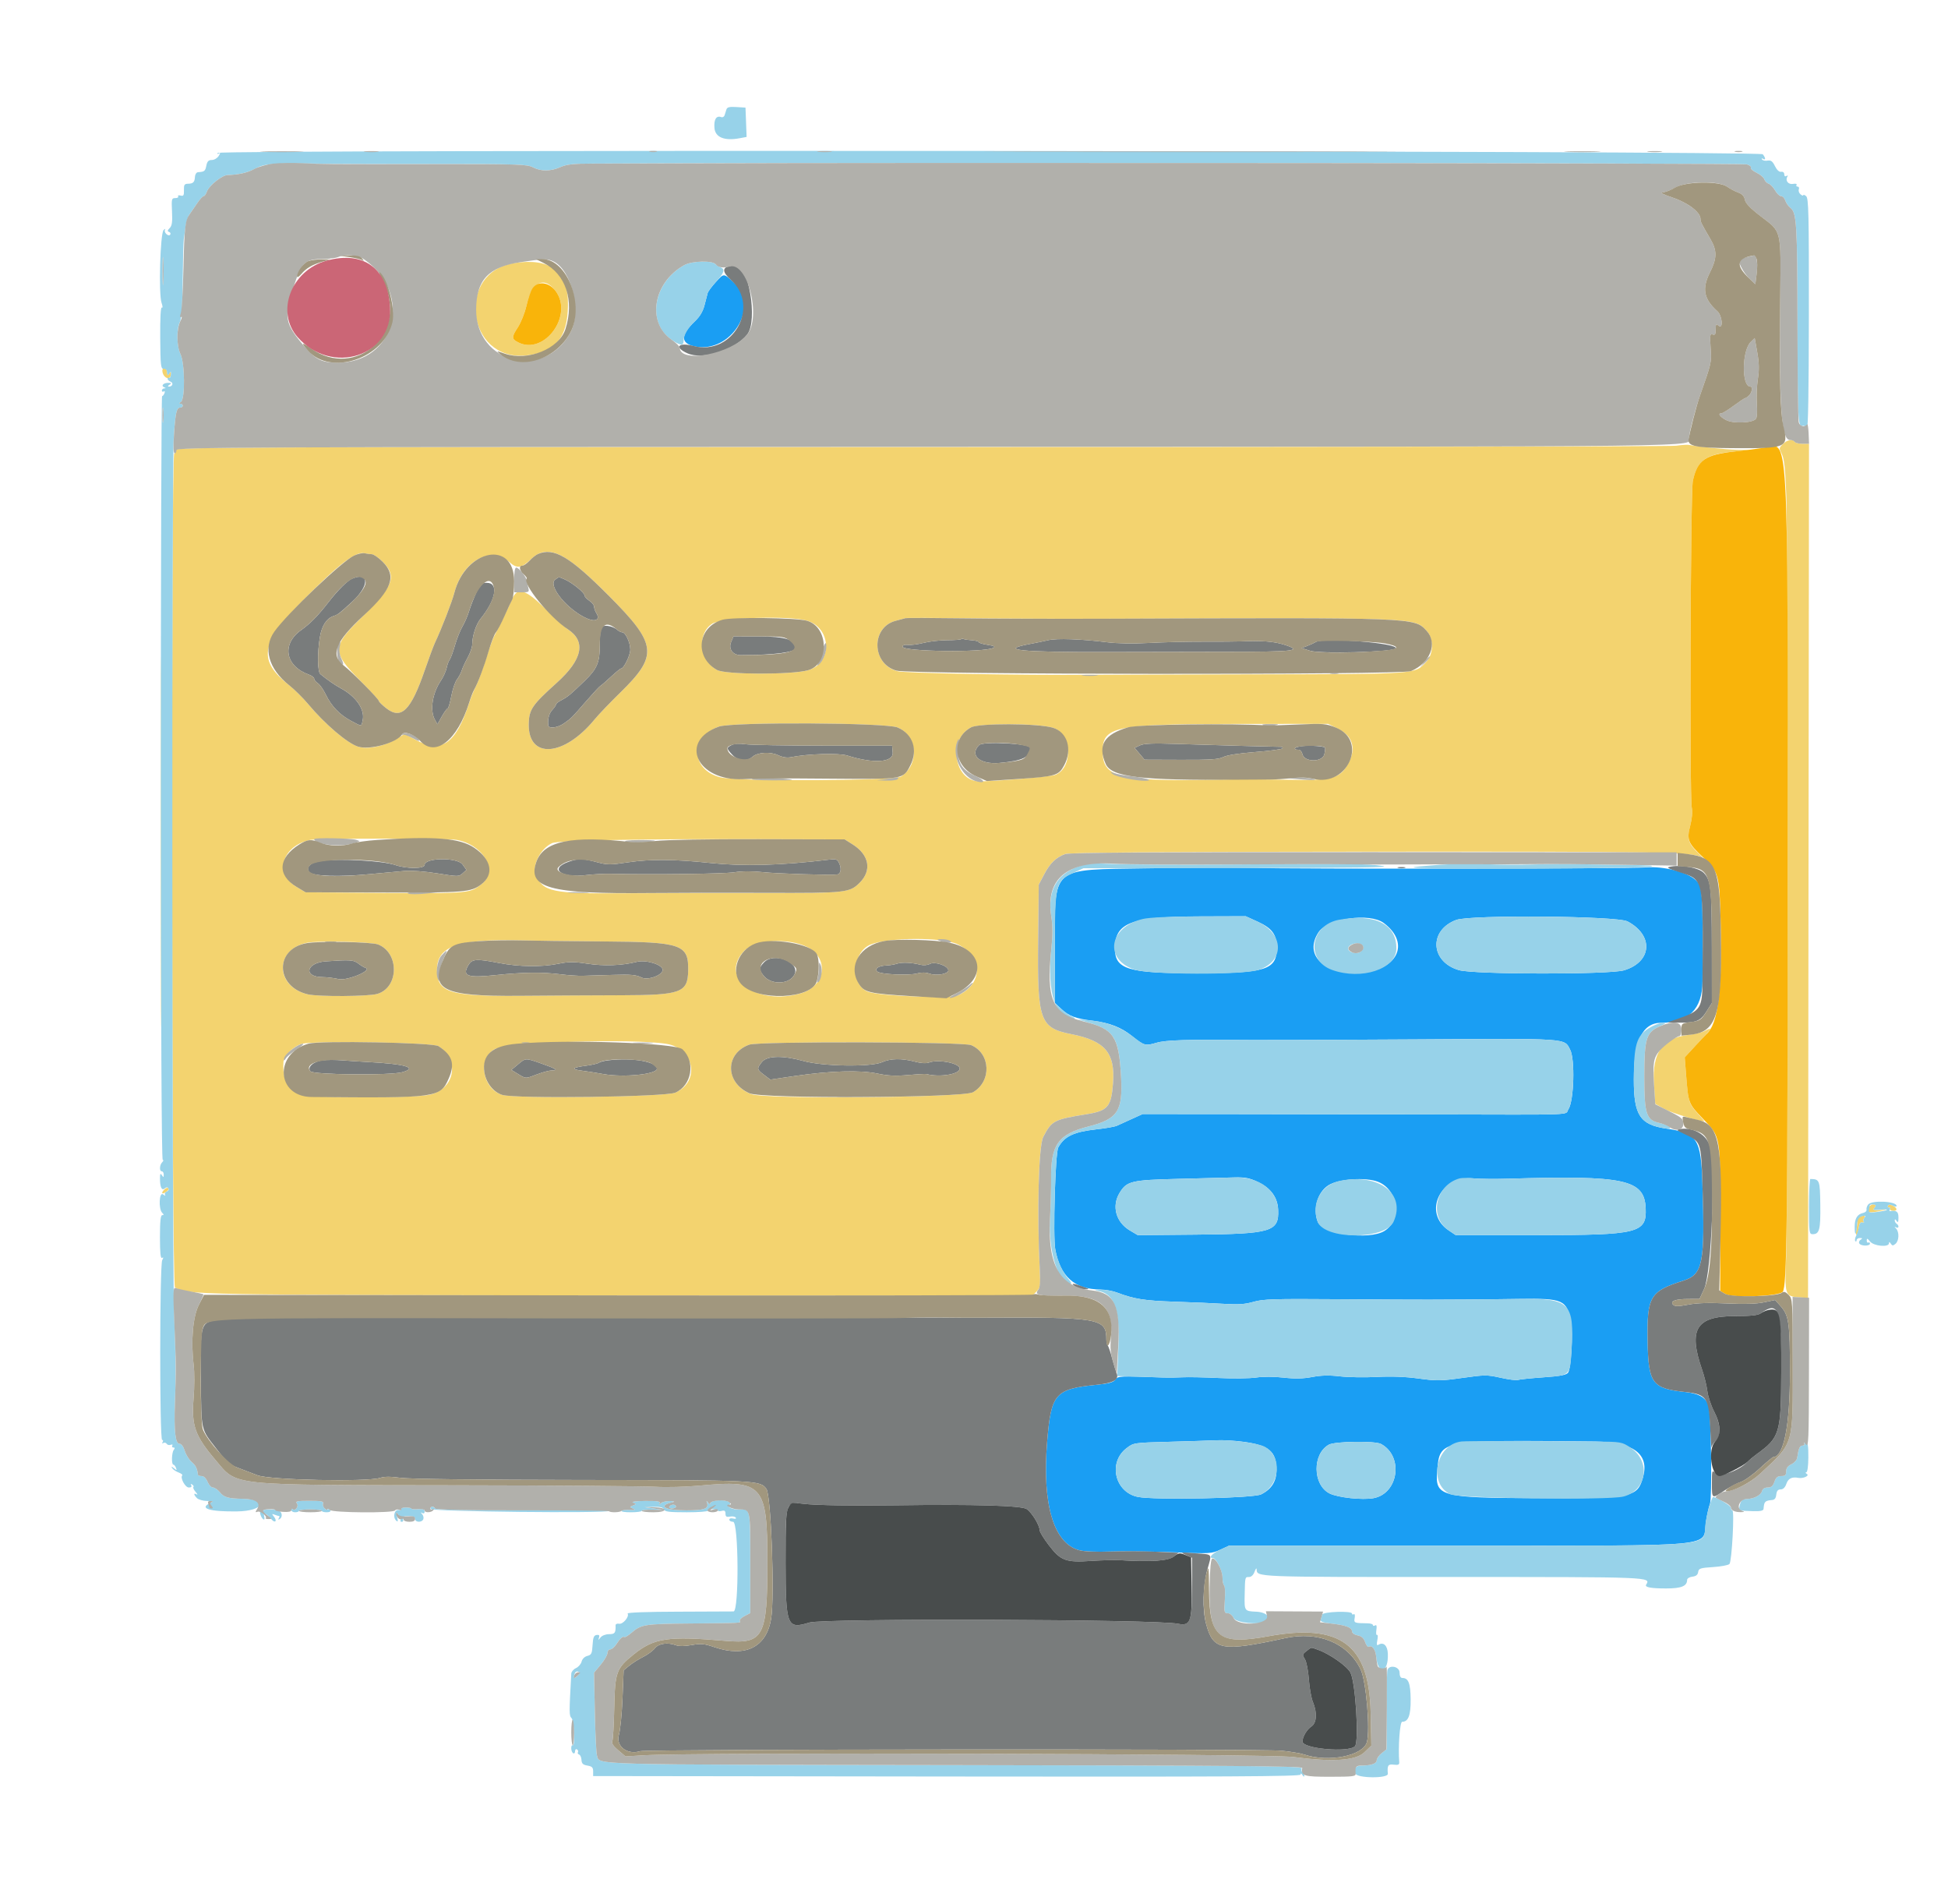 <svg xmlns="http://www.w3.org/2000/svg" viewBox="0 0 400 390.909">
                <g fill-rule="evenodd">
                    <path d="M105.624 54.001c-12.122 1.832-9.808 20.236 2.386 18.972 6.036-.626 8.527-3.608 8.618-10.316.094-6.891-3.576-9.779-11.004-8.656m8.432 5.695c3.798 4.979-2.264 13.34-7.671 10.582-1.352-.69-1.361-1.09-.068-3.045.633-.957 1.426-2.931 1.763-4.387 1.151-4.973 3.601-6.265 5.976-3.15m-80.72 16.457c.108 1.427 1.655 2.094 1.756.755.051-.671-.012-.726-.304-.266-.356.564-.422.505-.526-.461-.084-.784-.985-.812-.926-.028m332.756 15.015c-.807.808-.817.901-.211 2.053.483.918.702 2.939.915 8.441.374 9.695.354 147.282-.023 156.207-.341 8.088-.284 8.266 2.728 8.469l1.76.118.099-87.676.098-87.675h-1.346c-.741 0-1.455-.176-1.588-.391-.403-.653-1.537-.44-2.432.454m-21.939.342c-1.145.164-70.911.284-155.034.266-132.55-.028-152.951.042-152.951.528 0 .308-.176.686-.391.839-.675.481-.527 170.731.148 171.148 2.496 1.543 3.279 1.557 91.451 1.659l84.56.098.875-.876c.81-.812.861-1.142.691-4.481-.594-11.637-.235-25.449.708-27.26 1.763-3.386 2.158-3.593 8.953-4.694 4.323-.7 5.021-1.525 5.384-6.358.467-6.227-1.635-8.706-8.537-10.071-6.512-1.288-7.021-2.728-6.84-19.346l.124-11.339 1.119-2.129c1.208-2.298 2.443-3.488 4.33-4.17.855-.309 18.761-.445 62.586-.476 60.738-.042 66.593.063 68.231 1.231.323.23-.068-.207-.868-.971-2.057-1.965-2.328-2.91-1.617-5.634.367-1.404.486-2.793.314-3.659-.469-2.36-.262-64.953.222-67.125.922-4.142 2.611-5.394 8.026-5.948l3.503-.359-2.552-.053c-2.261-.046-8.177-.647-9.765-.991-.323-.07-1.524.007-2.67.171M33.035 172.825c0 33.871.046 47.727.103 30.792.056-16.936.056-44.648 0-61.584-.057-16.935-.103-3.079-.103 30.792m43.309-59.047c.376.003 1.388.709 2.248 1.569 2.971 2.971 2.205 5.002-4.291 11.372-6.213 6.093-6.228 7.055-.208 13.154 2.045 2.071 3.717 3.896 3.717 4.054 0 .159.66.809 1.467 1.445 3.123 2.462 5.083.535 7.969-7.838.833-2.415 1.763-4.92 2.066-5.567 1.395-2.967 3.492-8.372 3.989-10.28 1.697-6.518 7.4-9.706 11.274-6.304 1.608 1.412 2.471 1.301 4.441-.568 3.414-3.241 6.952-1.614 15.761 7.248 10.217 10.278 10.484 12.416 2.526 20.186-2.05 2.001-4.386 4.443-5.193 5.427-6.349 7.749-13.727 8.222-13.538.868.074-2.895.725-3.842 5.728-8.344 5.33-4.796 6.105-8.519 2.293-11.016-.567-.372-2.605-2.23-4.527-4.129-4.126-4.075-5.804-4.61-6.851-2.181-.79 1.833-3.086 6.578-3.737 7.722-.306.538-1.081 2.676-1.723 4.752-.642 2.076-1.545 4.54-2.008 5.474-.463.935-1.097 2.492-1.408 3.46-2.73 8.477-5.692 10.489-11.102 7.542l-2.152-1.173-1.478.935c-2.497 1.581-6.116 2.343-8.067 1.699-2.286-.754-6.808-4.607-10.273-8.752-1.054-1.26-2.8-2.99-3.881-3.845-6.391-5.051-5.942-8.423 2.237-16.818 7.653-7.854 11.376-10.744 13.255-10.288.43.105 1.09.193 1.466.196m89.408 13.657c5.096 1.55 5.177 8.815.114 10.178-3.498.942-16.947.887-18.652-.076-3.571-2.017-4.133-7.418-.987-9.482 1.933-1.268 15.931-1.712 19.525-.62m63.183-.411c62.827-.221 61.43-.276 64.037 2.515 1.451 1.553 1.41 4.72-.081 6.307-2.449 2.607-1.327 2.524-35.244 2.596-16.867.036-31.987.076-33.6.089-14.461.113-38.126-.323-39.739-.733-5.3-1.346-5.585-9.015-.384-10.35.885-.227 1.785-.473 2-.547.215-.074 6.109-.062 13.098.025 6.99.087 20.45.131 29.913.098m-44.611 22.325c4.074 1.747 4.496 7.559.729 10.051-1.368.905-33.491 1.072-37.078.192-6.169-1.512-6.394-8.272-.347-10.426 2.748-.979 34.353-.821 36.696.183m31.802.029c3.934 1.117 4.322 8.258.529 9.716-.974.375-13.553 1.414-15.779 1.303-4.988-.247-6.171-8.518-1.577-11.023 1.705-.93 13.549-.927 16.827.004m58.739.292c2.851 1.418 3.619 3.918 2.104 6.848-1.718 3.321-3.281 3.762-12.648 3.562-4.194-.089-9.121-.126-10.949-.082-23.269.554-26.818-.166-26.948-5.472-.131-5.373 2.199-5.883 26.948-5.903l19.355-.015 2.138 1.062M93.766 172.423c5.608 1.03 8.6 6.491 5.018 9.164-2.582 1.927-1.806 1.88-27.816 1.667l-8.211-.067-1.871-1.12c-4.654-2.788-2.992-8.414 2.848-9.643 1.597-.336 28.202-.337 30.032-.001m81.337.946c3.378 2.132 3.96 5.313 1.434 7.839-2.077 2.077-2.841 2.158-20.143 2.139-8.705-.01-21.313.01-28.018.044-15.188.079-16.844-.27-18.34-3.857-.803-1.926.989-5.374 3.356-6.457 1.195-.547 17.694-.856 42.443-.795l17.614.043 1.654 1.044m-51.154 19.902c16.134.121 17.471.587 17.359 6.056-.091 4.454-1.498 4.968-13.644 4.994-5.162.01-14.608.064-20.993.118-14.413.122-16.935-.681-16.935-5.395 0-4.799 4.423-6.338 17.204-5.986 2.366.065 10.02.161 17.009.213m72.727.598c5.143 2.506 5.225 8.02.155 10.425-1.548.735-15.494.251-18.418-.639-3.761-1.144-3.532-8.133.319-9.732 3.652-1.516 14.873-1.55 17.944-.054m-119.061.026c4.407 1.681 4.323 8.811-.12 10.142-1.795.538-12.072.606-14.275.095-6.725-1.561-6.884-9.178-.221-10.575 2.281-.479 13.133-.227 14.616.338m88.148.528c4.516 2.243 3.774 7.989-1.223 9.473-9.058 2.69-16.95-3.051-11.813-8.593 2.205-2.38 9.083-2.844 13.036-.88m184.188 17.269c-.538.285-2.005.633-3.262.774-5.299.596-7.467 3.664-7.066 10l.262 4.146 1.917 1.07c1.453.811 8.149 2.831 8.149 2.458 0-.035-.684-.819-1.519-1.743-1.635-1.806-1.788-2.35-2.227-7.936l-.266-3.391 2.104-2.267c1.157-1.247 2.324-2.505 2.592-2.795.89-.962.702-1.049-.684-.316m-259.916 3.07c4.494 2.944 3.349 8.899-1.925 10.01-3.333.702-25.218.641-26.587-.075-2.645-1.381-3.503-3.096-3.32-6.635.068-1.3 2.036-3.263 3.772-3.761 2.431-.697 26.906-.295 28.06.461m46.817-.463c5.733.929 6.979 7.755 1.828 10.011-2.048.896-32.897 1.299-35.554.463-4.003-1.258-5.074-7.218-1.674-9.319 2.377-1.47 28.255-2.314 35.4-1.155m62.561.26c4.011 1.692 4.244 7.432.391 9.67-1.945 1.131-42.691 1.476-45.545.386-5.322-2.032-5.568-8.3-.398-10.155 1.945-.698 43.88-.607 45.552.099M33.685 244.251c-.715.773-.368 1.027.518.379.393-.287.556-.619.363-.737-.194-.117-.591.043-.881.358m349.954 3.694c-.606.971-.125 1.138 2.114.734 1.908-.344 1.911-.347.279-.262-1.072.056-1.518-.047-1.271-.294.533-.534.474-.876-.152-.876-.294 0-.73.314-.97.698m4.045-.439c-.133.216-.046.392.195.392.24 0 .351.14.245.31-.105.171.149.336.564.367.974.073.972-.533-.003-1.055-.505-.27-.84-.274-1.001-.014m-6.115 2.608c-.238.287-.347.521-.242.521.105 0 .059.718-.101 1.596-.161.877-.15 1.449.022 1.271.173-.179.372-.853.442-1.498.088-.802.314-1.132.715-1.043.322.072.456 0 .296-.159-.159-.16-.118-.497.092-.75.263-.317.2-.459-.205-.459-.323 0-.781.234-1.019.521" fill="#f3d36f"/>
                    <path d="M147.018 57.869c-.85.922-1.619 1.958-1.708 2.304-.09.346-.383 1.474-.652 2.507-.333 1.277-.964 2.327-1.974 3.284-2.952 2.797-2.972 4.518-.062 5.142 7.391 1.585 13.506-8.13 8.183-12.998-2.261-2.068-2.107-2.058-3.787-.239m88.759 120.392c-20.345.333-19.159-.688-19.159 16.507v11.139l1.271 1.188c1.629 1.523 2.927 2.011 6.569 2.467 3.41.427 5.784 1.358 7.996 3.136 2.466 1.982 2.711 2.051 4.981 1.391 2.023-.587 5.995-.702 19.848-.574 2.688.025 17.82-.034 33.626-.132 31.467-.194 30.268-.274 31.499 2.106 1.034 1.999.79 10.491-.352 12.233-.823 1.255 2.676 1.127-28.996 1.059-14.839-.032-34.057-.062-42.707-.067l-15.727-.008-2.259 1.025c-1.243.565-2.611 1.187-3.041 1.383-.431.196-2.278.521-4.106.722-4.729.52-6.681 1.443-7.923 3.746-.602 1.116-1.102 18.229-.61 20.903 1.023 5.572 3.96 8.195 9.231 8.244 1.014.009 2.547.284 3.408.611 3.549 1.35 5.666 1.687 11.886 1.892 3.57.117 8.168.318 10.217.447 2.865.179 4.244.082 5.966-.419 1.953-.567 4.185-.636 17.389-.537 8.331.062 16.731.104 18.667.091 1.935-.012 5.366-.028 7.624-.036 2.258-.008 7.212-.061 11.008-.118 8.935-.135 9.636.183 10.51 4.772.44 2.31.024 9.503-.6 10.356-.361.494-1.532.717-5.121.972-2.559.183-4.902.425-5.206.538-.304.114-1.887-.09-3.517-.453-2.796-.622-3.241-.62-7.854.03-4.434.626-5.271.638-8.995.128-2.744-.375-5.596-.483-8.602-.324-2.473.131-5.878.075-7.565-.123-2.197-.258-3.812-.22-5.682.133-1.891.357-3.517.392-5.878.127-1.963-.22-4.218-.226-5.657-.015-1.316.193-4.768.235-7.672.093-2.903-.142-6.246-.207-7.429-.145-1.183.062-2.942.084-3.91.048-9.073-.329-9.333-.317-9.881.432-.401.548-1.318.805-3.738 1.049-8.684.875-9.454 1.758-10.275 11.777-1.045 12.755 1.337 20.786 6.582 22.196 1.004.27 3.536.377 6.452.273 2.64-.095 8.375-.027 12.744.149 7.674.31 8.007.292 9.775-.525l1.831-.846h46.921c54.997 0 50.204.462 50.982-4.918.2-1.381.571-3.039.824-3.684.447-1.139.257-17.218-.234-19.795-.351-1.842-1.839-2.808-4.815-3.126-6.842-.732-7.606-1.761-7.753-10.442-.156-9.178.467-10.233 7.33-12.421 4.027-1.284 4.459-3.481 3.919-19.927-.304-9.253-1.026-10.35-7.438-11.299-5.373-.794-6.647-2.725-6.647-10.069 0-7.968 1.776-11.65 5.621-11.65 5.629 0 8.449-2.829 8.481-8.508.103-18.311.028-19.484-1.324-20.746-1.828-1.706-6.648-2.938-10.325-2.64-3.435.279-71.038.359-81.828.097-3.333-.081-12.482-.042-20.332.087m22.434 10.936c3.016 1.367 3.954 2.647 3.957 5.395.004 4.519-2.191 5.212-16.491 5.212-14.075 0-16.742-.808-16.742-5.076 0-5.31 3.251-6.547 17.339-6.595l9.52-.032 2.417 1.096m75.979-.038c5.43 2.859 5.036 8.331-.721 10.041-3.013.894-30.793.864-33.893-.037-5.882-1.71-6.231-8.198-.554-10.307 2.92-1.084 33.026-.825 35.168.303m-50.054.325c5.634 4.201 2.749 9.915-5.153 10.202-7.293.266-11.249-3.705-8.251-8.282 1.866-2.847 10.501-4.084 13.404-1.92m-25.832 53.173c2.648 1.253 4.039 3.164 4.15 5.7.195 4.501-1.336 4.964-16.902 5.104l-11.925.107-1.63-.968c-2.864-1.7-3.76-4.991-2.101-7.713 1.476-2.42 2.382-2.635 12.137-2.874 4.839-.119 9.996-.251 11.461-.294 2.161-.062 3.069.115 4.81.938m51.373-.674c23.998-.712 27.987.146 28.245 6.073.221 5.085-1.461 5.502-22.184 5.508l-16.813.004-1.459-.978c-5.431-3.64-1.691-11.358 5.173-10.676 1.183.118 4.35.148 7.038.069M283 242.63c4.126 1.651 4.917 7.814 1.293 10.068-3.159 1.964-12.76.649-13.722-1.881-1.017-2.675-.047-6.007 2.171-7.461 2.037-1.335 7.73-1.738 10.258-.726m-27.608 53.371c5.163.707 6.669 1.973 6.722 5.651.035 2.416-.978 4.06-3.162 5.136-1.616.796-21.939 1.209-25.325.515-4.727-.97-6.135-7.078-2.305-10.002 1.456-1.111 1.471-1.114 8.724-1.309 3.996-.107 8.361-.248 9.699-.313 1.338-.065 3.879.08 5.647.322m72.107-.066c7.845.081 11.201 2.543 9.898 7.261-1.176 4.259-2.066 4.437-21.854 4.371-19.836-.067-20.899-.358-20.431-5.597.576-6.44.183-6.367 32.387-6.035m-43.931.495c4.68 2.505 3.632 10.168-1.523 11.135-2.288.429-7.37-.122-9.056-.982-3.466-1.768-3.534-8.143-.108-10.006 1.268-.688 9.464-.801 10.687-.147" fill="#1a9ef3"/>
                    <path d="M149.165 22.461c-.105.335-.273.869-.372 1.188-.099.319-.407.497-.684.395-1.015-.372-1.535.436-1.409 2.192.139 1.948 2.03 2.734 5.163 2.146l1.444-.271-.114-3.01-.114-3.009-1.861-.119c-1.414-.091-1.907.026-2.053.488M44.698 31.398c-.144.232-.047.273.236.098.352-.218.343-.077-.033.526-.283.452-.916.823-1.408.823-.679 0-.949.28-1.127 1.173-.225 1.124-.378 1.243-1.701 1.33-.324.022-.607.438-.632.931-.056 1.122-.361 1.427-1.442 1.441-.718.01-.853.226-.821 1.313.032 1.081-.084 1.269-.685 1.112-.397-.104-.624-.03-.503.165.12.195-.145.355-.59.355-.754 0-.799.185-.671 2.77.107 2.142-.002 2.911-.481 3.39-.46.46-.494.661-.132.782.268.089.383.332.255.539-.331.536-1.389-.422-1.079-.976.137-.246.009-.222-.288.054-.699.65-1.051 13.135-.421 14.941.241.69.262 1.107.049.975-.23-.141-.353 2.224-.324 6.191.042 5.614.126 6.414.671 6.374.343-.025.649.175.682.444.12 1.008.177 1.061.535.493.292-.46.355-.405.304.266-.035.467-.203.762-.374.657-.17-.106-.309-.024-.309.18 0 .205.275.478.611.607.667.256.409 1.026-.341 1.016-.28-.003-.232-.157.121-.385.476-.308.426-.38-.271-.385-.985-.007-1.537.613-.807.908.39.157.391.204.002.229-.268.017-.488.217-.488.444 0 .228.174.307.386.176.222-.137.287.02.154.368-.128.333-.351.606-.495.606-.144 0-.257 35.279-.252 78.397.007 49.245.149 78.397.383 78.397.204 0 .16.211-.098.469-.568.569-.623 1.877-.078 1.877.215 0 .388.308.385.684-.006.585-.061.599-.385.098-.289-.447-.381-.291-.385.653-.009 1.812.36 2.592.982 2.075.354-.294.583-.296.761-.007.14.227-.019.518-.354.647-.335.128-.488.435-.341.681.148.246-.029.206-.393-.089-.818-.663-1.002 2.972-.192 3.782.365.365.365.469 0 .469-.338 0-.469 1.265-.469 4.52 0 3.187.126 4.441.43 4.254.305-.189.315-.052.034.473-.532.994-.55 36.892-.019 36.892.211 0 .257.203.104.452-.167.269-.108.345.145.189.234-.145.542-.072.687.161.144.234.517.327.829.207.317-.122.462-.047.328.169-.131.212-.031.386.223.386.315 0 .339.156.077.489-.442.56-.506 3.03-.078 3.03.156 0 .395.289.53.642.216.561.162.573-.424.098-.504-.409-.594-.417-.362-.031.17.282.756.683 1.302.89.547.208.896.476.776.596-.487.487.595 2.497 1.344 2.497.48 0 .663-.168.488-.451-.178-.289-.107-.345.198-.156.263.162.378.395.255.517-.122.122.086.575.463 1.006.377.43.465.654.196.497-.661-.387-.619.077.07.766.307.307 1.231.57 2.053.585 1.372.024 1.421.061.603.456-2.256 1.087-.037 1.758 5.577 1.687 5.493-.07 6.626-2.51 1.202-2.59-3.024-.044-3.863-.282-4.729-1.342-.439-.536-1.077-.975-1.419-.975-.342 0-.841-.528-1.108-1.173-.296-.714-.773-1.173-1.221-1.173-.404 0-.748-.132-.764-.293-.129-1.262-.44-1.897-1.276-2.604-.531-.45-1.172-1.477-1.424-2.284-.291-.929-.699-1.466-1.115-1.466-.809 0-1.108-2.706-.907-8.211.229-6.287.214-8.071-.163-18.573-.428-11.948-.497-173.08-.077-179.667.328-5.144.563-6.257 1.323-6.257.297 0 .541-.175.541-.391 0-.215-.22-.393-.489-.397-.324-.004-.292-.13.098-.376.894-.566.826-7.916-.092-9.83-.785-1.637-.842-5.126-.109-6.601.326-.657.512-3.446.566-8.515.045-4.146.144-7.929.22-8.407.076-.478.238-1.648.361-2.599.123-.952.49-2.096.816-2.542.325-.446 1.032-1.471 1.57-2.277s1.138-1.466 1.332-1.466c.194 0 .5-.427.679-.948.407-1.183 3.087-3.344 4.192-3.381 2.396-.081 4.146-.495 5.863-1.388 1.995-1.036 3.673-1.133 15.882-.913 1.613.029 11.203.046 21.31.038 16.9-.013 18.487.042 19.746.685 1.672.855 3.595.823 5.67-.093 1.231-.544 2.643-.691 6.647-.692 2.795-.002 10.537-.024 17.204-.051 49.351-.198 218.789-.04 219.664.205.6.167.987.474.859.68-.128.207.391.674 1.153 1.037.762.363 1.484.972 1.605 1.352.121.38.518.788.884.906.365.118.964.743 1.33 1.389.366.645.926 1.174 1.244 1.174.318 0 .697.396.842.879.145.484.621 1.163 1.058 1.509 1.28 1.013 1.42 3.319 1.45 23.809.03 19.724.108 21.314 1.037 20.957.289-.11.694.1.901.467.245.434.385-7.695.4-23.235.02-20.761-.053-23.966-.562-24.388-.321-.267-.585-.354-.585-.194 0 .16-.253.081-.563-.176-.31-.257-.467-.719-.349-1.025.118-.307.009-.558-.242-.558s-.354-.165-.229-.367c.126-.205-.19-.291-.717-.195-.984.178-1.66-.687-1.164-1.489.152-.245.072-.302-.194-.137-.27.166-.452.026-.452-.348 0-.366-.265-.579-.639-.512-.398.072-.879-.37-1.271-1.169-.49-.997-.83-1.249-1.52-1.127-.489.085-1-.024-1.136-.243-.141-.229-.054-.28.205-.12.588.363.558-.192-.05-.94-.586-.722-316.819-.995-317.264-.274M33.525 57.951c-.076 1.353-.139.348-.14-2.233-.001-2.58.062-3.687.139-2.459.077 1.228.078 3.34.001 4.692m106.984-3.523c-6.27 3.478-7.766 11.583-2.802 15.179 1.887 1.367 2.664 1.473 2.664.364 0-1.169.926-2.739 2.455-4.162.881-.82 1.51-1.895 1.831-3.128.27-1.034.563-2.162.653-2.508.089-.346.862-1.387 1.717-2.313 1.698-1.84 1.924-2.617.871-3.005-.376-.139-.777-.388-.89-.554-.584-.854-4.882-.77-6.499.127M33.518 86.51c-.086.699-.157.127-.157-1.271 0-1.397.071-1.969.157-1.27.087.699.087 1.842 0 2.541m187.806 91.408c-4.402 1.61-6.254 5.047-5.464 10.138.311 2.007.316 3.908.016 6.78-.939 9.008.882 14.549 4.705 14.321.293-.018.054-.245-.533-.505-.586-.26-1.598-.982-2.248-1.605l-1.182-1.133v-11.142c0-13.337.138-13.908 3.766-15.569l2.085-.955 32.167-.036c23.784-.026 31.403-.14 29.235-.437-3.404-.466-5.482-.487-30.89-.307-10.43.074-21.339.029-24.242-.099-4.669-.206-5.525-.143-7.415.549m74.277-.385c-7.319.562-7.224.635.978.756 12.421.182 39.913-.052 42.147-.359 1.414-.195.006-.305-4.611-.363-3.656-.045-8.494-.119-10.752-.164-2.258-.045-6.217-.013-8.798.07-2.581.084-6.891.054-9.58-.066-2.688-.12-6.911-.063-9.384.126m-60.938 11.126c-6.937 1.637-8.044 8.222-1.747 10.388 3.1 1.067 22.102 1.142 25.406.1 5.495-1.732 5.431-7.437-.111-9.95l-2.417-1.096-9.52.032c-6.19.021-10.251.205-11.611.526m64.359.197c-5.677 2.109-5.328 8.597.554 10.307 3.1.901 30.88.931 33.893.037 5.757-1.71 6.151-7.182.721-10.041-2.142-1.128-32.248-1.387-35.168-.303m-23.996-.047c-5.985 1.048-7.033 8.328-1.485 10.316 6.017 2.157 13.123-.18 13.186-4.336.076-5.038-4.302-7.275-11.701-5.98m4.316 4.977c.858.329.774 1.216-.163 1.717-.824.441-2.346-.062-2.346-.776 0-.761 1.507-1.326 2.509-.941m-55.882 16.136c5.359 1.556 6.288 3.086 6.735 11.09.396 7.094-.671 8.721-6.727 10.257-6.194 1.571-7.737 3.761-7.633 10.832.024 1.576-.08 5.25-.231 8.166-.349 6.773 1.727 13.272 4.238 13.272.237 0 .068-.396-.375-.88-1.239-1.352-2.346-3.811-2.78-6.171-.492-2.677.008-19.789.61-20.906 1.242-2.303 3.194-3.226 7.923-3.746 1.828-.201 3.675-.526 4.106-.722.43-.196 1.798-.818 3.041-1.383l2.259-1.025 15.727.008c8.65.005 27.868.035 42.707.067 31.672.068 28.173.196 28.996-1.059 1.142-1.742 1.386-10.234.352-12.233-1.231-2.38-.032-2.3-31.499-2.106-15.806.098-30.938.157-33.626.132-13.876-.128-17.824-.014-19.857.577-2.283.663-2.191.69-5.027-1.457-2.417-1.828-5.313-2.88-8.743-3.176l-2.542-.219 2.346.682m115.055 1.199c-2.486 1.577-3.031 3.464-3.031 10.5 0 7.271 1.251 9.218 6.451 10.046 1.959.312.86-.686-1.265-1.148-2.617-.57-3.036-1.866-3.036-9.405 0-7.865.391-9.173 3.096-10.377 1.391-.62 1.468-.715.598-.739-.55-.015-1.815.49-2.813 1.123m-96.482 30.892c-9.755.239-10.661.454-12.137 2.874-1.659 2.722-.763 6.013 2.101 7.713l1.63.968 11.925-.107c15.566-.14 17.097-.603 16.902-5.104-.175-4.01-3.919-6.784-8.96-6.638-1.465.043-6.622.175-11.461.294m57.69-.102c-4.979 1.37-6.364 7.926-2.257 10.679l1.459.978 16.813-.004c20.723-.006 22.405-.423 22.184-5.508-.258-5.927-4.247-6.785-28.245-6.073-2.688.079-5.855.049-7.038-.069-1.182-.117-2.495-.119-2.916-.003m-24.518.491c-3.913.762-6.06 4.662-4.634 8.415 1.421 3.735 13.878 3.739 15.579.005 2.601-5.709-2.947-9.978-10.945-8.42m96.252 5.301c0 5.286.049 5.669.734 5.669 1.411 0 1.65-.899 1.588-5.989-.062-5.126-.132-5.31-2.029-5.344-.162-.003-.293 2.546-.293 5.664m12.155-.432c-.249.3-.403.773-.341 1.052.061.278-.228.58-.643.67-1.26.272-1.787 1.114-1.787 2.853 0 2.006.316 1.883.455-.178.098-1.454.413-1.912 1.424-2.065.368-.056.396.06.101.415-.225.272-.279.624-.12.784.16.159.03.231-.287.159-.368-.083-.622.224-.701.847-.067.538-.321 1.374-.563 1.857-.243.484-.323.997-.18 1.141.144.143.262.056.262-.195s.308-.454.684-.451c.541.005.572.078.145.348-.296.187-.418.537-.27.776.343.554 2.178.571 2.178.02 0-.227-.147-.323-.326-.212-.179.11-.326-.082-.326-.428 0-.497.143-.452.682.213.776.958 3.875 1.239 3.886.353.004-.34.114-.317.361.072.294.466.461.474.972.05.737-.612.81-2.396.127-3.132-.391-.421-.391-.471 0-.25.576.325.67-.394.098-.748-.215-.133-.388-.451-.385-.707.003-.28.157-.232.385.12.287.445.38.28.385-.684.006-1.208-.408-1.529-1.685-1.307-.177.031-.211-.125-.075-.345.137-.22.051-.401-.189-.401-.241 0-.328-.176-.195-.392.161-.26.496-.256 1.001.014.435.233.758.251.758.043 0-.962-5.065-1.215-5.831-.292m1.53.223c0 .136-.172.419-.381.629-.247.247.199.327 1.271.229 2.191-.201 1.755.153-.561.456-1.581.207-1.803.15-1.691-.433.071-.37.142-.775.159-.9.041-.311 1.203-.292 1.203.019m-159.825 17.498c3.499.53 4.661 3.65 4.333 11.626l-.243 5.884 3.869.116c2.128.064 4.661.144 5.629.179.968.036 2.727.014 3.91-.048 1.183-.062 4.526.003 7.429.145 2.904.142 6.356.1 7.672-.093 1.439-.211 3.694-.205 5.657.015 2.361.265 3.987.23 5.878-.127 1.87-.353 3.485-.391 5.682-.133 1.687.198 5.092.254 7.565.123 3.006-.159 5.858-.051 8.602.324 3.724.51 4.561.498 8.995-.128 4.613-.65 5.058-.652 7.854-.03 1.63.363 3.213.567 3.517.453.304-.113 2.647-.355 5.206-.538 5.627-.401 5.509-.288 5.83-5.554.593-9.742-.372-10.701-10.619-10.546-3.796.057-8.75.11-11.008.118-2.258.008-5.689.024-7.624.036-1.936.013-10.336-.029-18.667-.091-13.204-.099-15.436-.03-17.389.537-1.722.501-3.101.598-5.966.419-2.049-.129-6.647-.33-10.217-.447-6.22-.205-8.337-.542-11.886-1.892-.861-.327-2.356-.575-3.324-.553-1.115.027-1.366.101-.685.205m14.729 31c-7.253.195-7.268.198-8.724 1.309-3.83 2.924-2.422 9.032 2.305 10.002 3.386.694 23.709.281 25.325-.515 3.971-1.956 4.391-7.897.694-9.809-1.399-.724-6.899-1.446-9.901-1.3-1.338.065-5.703.206-9.699.313m60.052-.065c-5.225.581-6.916 8.57-2.295 10.842 1.71.841 32.313 1.254 35.494.48 4.883-1.189 5.772-7.24 1.481-10.082-1.748-1.157-1.857-1.176-7.279-1.232-12.282-.126-26.298-.131-27.401-.008m-27.217.65c-3.426 1.863-3.358 8.238.108 10.006 1.686.86 6.768 1.411 9.056.982 5.155-.967 6.203-8.63 1.523-11.135-1.223-.654-9.419-.541-10.687.147m97.638-.129c.111.18-.069.326-.4.326-.559 0-.795.547-1.096 2.539-.065.428-.599 1.01-1.188 1.292-.735.352-1.071.813-1.071 1.469 0 .765-.2.956-.997.956-.758 0-1.097.283-1.407 1.173-.307.881-.652 1.173-1.385 1.173-.626 0-1.045.264-1.168.735-.22.84-1.681 1.611-3.054 1.611-1.003 0-1.33.326-1.568 1.563-.165.857-.144.864 2.835.95 1.422.04 2.067-.096 2.101-.445.101-1.043.154-1.228.428-1.501.154-.155.682-.301 1.173-.326.668-.034.923-.314 1.016-1.12.088-.771.343-1.076.9-1.076.511 0 .916-.4 1.185-1.173.377-1.082 1.134-1.45 2.458-1.195.95.183 2.325-.426 1.764-.781-.311-.197-.381-.36-.155-.364.25-.003.421-1.208.435-3.069.019-2.288-.106-3.062-.491-3.062-.284 0-.425.146-.315.325m-19.524 12.741c-.32 1.021-.687 2.719-.814 3.773-.566 4.695 3.597 4.34-50.865 4.34h-46.921l-1.857.858c-1.653.763-2.472 1.684-1.499 1.684.686 0 1.987 2.641 1.987 4.03 0 .769.151 1.491.335 1.604.184.114.251 1.444.148 2.956-.171 2.533-.126 2.749.58 2.749.439 0 .958.419 1.212.977.459 1.007 5.3 1.494 6.606.665 1.199-.762.103-1.864-1.943-1.953-2.44-.106-2.455-.129-2.383-3.464.082-3.755.058-3.654.887-3.654.462 0 .9-.413 1.142-1.076.216-.591.407-.842.424-.558.1 1.672-.94 1.63 40.177 1.628 41.091-.001 40.792-.013 39.804 1.586-.322.522.989.766 4.12.766 3.119 0 4.297-.483 4.297-1.762 0-.293.484-.588 1.075-.656.748-.086 1.112-.376 1.194-.954.106-.741.431-.849 3.051-1.017 1.613-.104 3.13-.386 3.371-.627.494-.493 1.063-11.017.595-11.016-.161 0-.293-.244-.293-.543 0-.43-2.957-2.194-3.679-2.194-.092 0-.43.836-.751 1.858m-203.683-1.157c-.807.071-1.469.338-1.472.594-.004.287-.168.24-.428-.122-.365-.507-.395-.5-.22.051.372 1.174-.583 1.513-4.264 1.513-4.508 0-6.036-.954-2.707-1.691.433-.096.162-.193-.606-.218-.764-.025-1.625.174-1.915.443-.421.391-.471.391-.25 0 .211-.375-.482-.482-2.973-.461-1.896.016-2.935.15-2.496.323.744.291.744.299 0 .601-.737.299-.736.313.029.647.606.265.456.324-.664.263-.794-.043-1.572.048-1.726.203-.155.155.715.281 1.934.281 1.218 0 2.215-.132 2.215-.293-.001-.161 1.011-.267 2.248-.236l2.249.057-1.955-.289-1.955-.289 1.869-.061c1.343-.044 1.933.104 2.095.525.182.474 1.083.586 4.703.586 2.463 0 4.387-.146 4.276-.325-.11-.18.319-.326.955-.326.635 0 1.156.13 1.156.289 0 .159.351.197.782.085.587-.154.782-.012.782.569 0 .604.204.734.931.595.513-.098 1.041-.002 1.174.213.144.233-.075.309-.541.187-.438-.115-.782-.012-.782.232 0 .24.352.436.782.436 1.141 0 1.239 18.36.097 18.405-.376.015-5.475.037-11.332.049-6.367.013-10.558.166-10.425.381.391.632-.956 2.247-1.747 2.095-.406-.079-.733.063-.725.314.044 1.57-.144 1.826-1.338 1.826-.706 0-1.455.291-1.761.684-.469.602-.506.606-.306.03.164-.473.029-.625-.488-.551-.566.082-.739.516-.831 2.083-.102 1.726-.239 2.01-1.07 2.219-.562.141-1.047.616-1.184 1.161-.127.508-.647 1.112-1.156 1.344-.508.232-.942.738-.963 1.124-.451 8.21-.449 8.614.056 9.145.552.582.772 5.912.23 5.575-.161-.1-.293.17-.293.6 0 .43.176.891.391 1.024.215.133.391-.043.391-.391 0-.348.179-.522.397-.387.219.135.306.394.194.576-.113.182-.005.397.238.478.244.081.465.58.491 1.109.038.748.308 1.004 1.222 1.156.938.157 1.173.391 1.173 1.173v.978l72.629.093c57.557.075 72.631-.007 72.636-.391.004-.317.136-.282.385.102.227.353.381.401.385.121.003-.256-.163-.569-.368-.697-.206-.127-.276-.487-.156-.8.191-.496-8.903-.581-71.278-.671-77.033-.111-72.806.006-73.463-2.039-.142-.441-.333-4.431-.425-8.867l-.167-8.066 1.377-1.649c.757-.906 1.377-1.983 1.377-2.393 0-.41.26-.745.578-.745.317 0 .885-.484 1.261-1.075.761-1.195 1.326-1.686 1.686-1.463.131.081.755-.301 1.387-.849 2.002-1.736 2.705-1.85 11.901-1.931 10.969-.097 10.65-.081 10.372-.531-.127-.205.303-.65.955-.987l1.186-.613v-10.304c0-11.154.015-11.076-2.151-10.974-1.502.071-2.857-.553-2.15-.99.779-.481-.726-1.013-2.444-.863m-86.358.616c.475.573-.355 1.674-.873 1.156-.141-.141-.257-.052-.257.199s.352.456.782.456c.43 0 .782-.132.782-.293 0-.161 1.056-.293 2.346-.293s2.346.132 2.346.293c0 .161.45.293 1.001.293.609 0 .9-.163.743-.417-.142-.229-.356-.318-.476-.198-.386.385-1.229-.595-1.007-1.173.174-.453-.351-.558-2.808-.558-2.512 0-2.948.091-2.579.535m76.485.638c-.133.215.121.391.563.391.443 0 .805-.176.805-.391 0-.215-.253-.391-.563-.391-.31 0-.672.176-.805.391m-55.055.515c.108.176-.129.264-.527.196-.868-.149-1.251 1.477-.51 2.169.368.345.414.181.203-.729-.256-1.104-.238-1.127.305-.395.318.427.495.911.394 1.075-.101.164.021.297.272.297s.355-.263.231-.586c-.173-.452.086-.587 1.131-.587.945 0 1.356.178 1.356.587 0 .736 1.408.776 1.688.048.113-.297 0-.762-.252-1.035-.353-.382-.346-.433.031-.22.297.168.489.043.489-.317 0-.438-.359-.565-1.369-.486-.753.059-1.369.008-1.369-.114s-.511-.222-1.135-.222c-.625 0-1.047.144-.938.319m6.081-.026c.185.554 36.166.941 36.712.395.164-.163-7.728-.247-17.538-.185-11.93.075-17.97-.022-18.241-.293-.559-.56-1.13-.509-.933.083m-34.506.394c0 .185-.16.238-.355.117-.195-.12-.261.136-.148.57.114.434.389.901.612 1.039.255.158.321-.07.179-.615-.244-.93.463-.616 1.565.696.267.317.6.462.74.322.141-.141.01-.557-.289-.925-.482-.592-.462-.638.172-.4.394.148.8.268.903.268.102 0 .061.204-.093.452-.173.28-.107.345.173.172.593-.367.576-1.282-.032-1.658-.674-.417-3.427-.448-3.427-.038m217.553 21.287c-.084.28-.228.752-.318 1.048-.122.399.448.609 2.187.806 2.958.334 4.234.813 4.234 1.587 0 .358.471.701 1.15.836.822.165 1.266.561 1.554 1.389.222.636.549 1.068.726.959.669-.414 1.392.513 1.529 1.961.376 3.974 2.564 3.465 2.407-.56-.066-1.673-.908-2.456-1.95-1.812-.328.203-.385-.069-.204-.972.137-.689.109-1.166-.064-1.059-.173.107-.235-.349-.137-1.013.122-.835.04-1.124-.267-.934-.243.151-.443.118-.443-.074 0-.191-.484-.353-1.075-.36-2.777-.034-2.86-.069-2.672-1.106.101-.555.019-.886-.188-.759-.201.125-.366.062-.366-.14 0-.594-5.922-.398-6.103.203m13.375 11.43c-.091.338-.163 4.126-.16 8.419l.005 7.806-1.017.811c-.559.446-1.017 1.092-1.017 1.435 0 .689-1.101 1.093-2.998 1.101-1.267.005-1.693.496-1.403 1.615.261 1.005 6.771 1.076 6.684.072-.15-1.735.037-2.019 1.228-1.868.908.115 1.153.001 1.111-.518-.248-3.058.128-8.289.596-8.289 1.281 0 1.779-1.318 1.747-4.625-.031-3.29-.454-4.368-1.714-4.368-.352 0-.559-.408-.559-1.102 0-1.272-2.179-1.697-2.503-.489m-166.199 1.042c-.748.749-.958.689-.724-.206.115-.441.421-.669.735-.548.454.174.453.291-.011.754" fill="#97d2e9"/>
                    <path d="M149.829 54.629c-1.579.302-1.494 1.27.252 2.834 6.087 5.454.359 15.645-7.628 13.573-3.177-.824-4.103.232-1.308 1.492 3.178 1.433 9.634-.587 12.275-3.841 2.297-2.829.213-14.917-2.462-14.284-.124.029-.632.131-1.129.226m-77.532 64.167c-.945.401-2.932 2.368-4.73 4.682-2.313 2.976-3.793 4.493-5.745 5.887-4.053 2.894-3.256 7.394 1.619 9.135.591.211 1.075.588 1.075.838s.331.661.734.913c.404.252 1.14 1.296 1.635 2.319 1.169 2.413 2.848 4.166 5.181 5.406 2.293 1.22 2.112 1.23 2.412-.135.478-2.178-1.348-4.838-4.488-6.534-1.216-.658-2.743-1.716-4.203-2.912-.59-.483-.643-4.289-.106-7.567.388-2.37 1.389-3.907 2.846-4.369.844-.268 1.249-.582 3.854-2.992 3.509-3.244 3.456-6.174-.084-4.671m41.719.19c-1.667 1.219 2.676 6.429 6.729 8.071 1.627.66 2.498.076 1.728-1.157-.263-.422-.479-1.029-.479-1.35 0-.321-.44-.871-.977-1.223-.538-.353-.978-.84-.978-1.085 0-.562-2.556-2.634-4.044-3.278-1.362-.59-1.139-.592-1.979.022m-16.235 2.715c-.519 1.129-1.179 2.831-1.466 3.783-.287.952-.896 2.36-1.353 3.128-.457.769-1.152 2.514-1.545 3.879-.393 1.364-.878 2.684-1.077 2.932-.2.249-.484 1.018-.632 1.71-.148.691-.666 1.843-1.152 2.559-1.783 2.627-2.326 6.127-1.252 8.065l.517.933.909-1.618c.5-.889 1.033-1.617 1.184-1.617.151 0 .491-1.146.756-2.547.264-1.4.787-2.94 1.163-3.421.376-.481.818-1.315.983-1.853.165-.537.717-1.731 1.227-2.653.509-.921.928-2.153.929-2.737.003-1.675.792-4.088 1.704-5.211 3.171-3.909 3.773-7.385 1.279-7.385-1.104 0-1.327.211-2.174 2.053m25.617 7.185c-.127.33-.231 1.924-.231 3.54 0 3.545-.564 4.891-3.059 7.299-3.05 2.942-3.5 3.318-4.74 3.959-.657.34-1.194.756-1.194.925 0 .169-.336.668-.747 1.109-.676.726-.978 1.832-.86 3.158.069.785 1.924.564 3.274-.391 1.537-1.087 1.49-1.04 4.589-4.604 1.398-1.608 2.675-2.982 2.838-3.054.163-.073 1.131-.909 2.15-1.858 1.019-.949 1.971-1.726 2.115-1.726.571 0 1.89-2.706 1.89-3.877 0-1.431-.98-3.552-1.641-3.552-.246 0-.725-.24-1.065-.533-.997-.86-3.047-1.105-3.319-.395m26.728 2.932c-.587 1.419.348 2.684 1.983 2.68 6.965-.019 11.332-.601 11.332-1.511 0-1.628-2.268-2.328-7.579-2.339l-5.247-.01-.489 1.18m47.232-.6c-.115.115-1.4.209-2.855.209-1.456 0-3.629.247-4.831.549-1.201.302-2.668.491-3.259.42-.672-.08-1.076.057-1.076.364 0 1.034 16.864 1.24 18.671.229.424-.237.074-.411-1.218-.605-.997-.149-1.812-.401-1.812-.559 0-.158-.645-.33-1.433-.383-.788-.053-1.555-.173-1.705-.265-.15-.093-.367-.074-.482.041m17.891.209c-.86.204-2.532.55-3.714.768-6.74 1.244-2.155 1.72 16.031 1.665 8.71-.026 19.355-.047 23.656-.047 14.775.001 16.447-.195 12.487-1.459-2.114-.675-4.639-.866-8.968-.679-.86.037-4.291.06-7.625.052-3.333-.008-8.38.112-11.215.268-3.199.176-6.462.12-8.602-.148-5.248-.656-10.311-.833-12.05-.42m54.937.368c-.323.201-1.115.566-1.76.811l-1.173.446 1.76.548c2.118.661 16.794.274 17.529-.462 1.065-1.064-14.724-2.361-16.356-1.343M150.244 152.95c-1.106.559-1.099.682.114 1.99 1.153 1.244 3.038 1.437 4.154.427 1.033-.935 3.668-1.093 5.3-.318.884.419 1.801.56 2.595.399 3.457-.7 9.864-.887 11.591-.337 5.377 1.71 9.479 1.438 9.307-.619l-.118-1.413-14.077-.005c-7.741-.002-14.956-.132-16.031-.287-1.239-.178-2.277-.119-2.835.163m50.812.012c-2.085 2.085.178 4.048 4.223 3.662 4.786-.457 6.256-1.186 6.256-3.102 0-.883-9.641-1.399-10.479-.56m33.029.058l-1.105.514 1.021 1.213 1.021 1.214 7.513.027c6.05.022 7.737-.09 8.661-.575.711-.373 3.168-.759 6.452-1.014 2.917-.225 5.462-.562 5.656-.747.202-.194.036-.337-.391-.336-1.293.002-14.563-.368-21.271-.593-4.883-.163-6.72-.091-7.557.297m33.461.139c-.914.088-1.661.307-1.661.486s.295.3.657.27c.401-.033.75.328.895.924.412 1.687 4.139 1.68 4.51-.009.148-.671.207-1.28.133-1.353-.289-.284-2.954-.471-4.534-.318M65.986 176.72c-2.226.295-3.354 1.4-2.41 2.361.791.805 6.09.97 12.279.381 2.688-.255 5.944-.554 7.234-.664 1.38-.117 4.151.091 6.73.507 4.237.682 4.411.682 5.171-.006l.787-.712-.799-1.121c-1.06-1.489-7.783-1.411-7.783.089 0 .812-3.682.832-6.019.033-2.548-.871-11.36-1.375-15.19-.868m50.77.201c-4.074 1.452-1.571 3.361 3.584 2.733 1.447-.176 3.687-.295 4.978-.264 8.368.201 23.393.014 25.463-.317 1.609-.257 3.661-.265 5.901-.023 2.879.311 13.739.65 15.221.475.724-.085.936-1.159.443-2.241-.42-.921-.609-.988-2.238-.79-9.665 1.172-17.486 1.387-24.262.668-7.221-.767-12.327-.81-16.811-.143-3.767.561-4.301.558-6.516-.032-2.888-.769-3.76-.779-5.763-.066m226.371.978c-1.03.184-.856.303 1.623 1.116 5.158 1.691 4.96.773 4.836 22.458-.031 5.438-.423 6.061-4.778 7.574l-2.482.863 2.2.03c3.759.052 4.605-.273 5.861-2.254l1.128-1.778-.009-11.361c-.01-12.189-.195-13.893-1.671-15.368-1.021-1.022-4.464-1.679-6.708-1.28m-56.03.279c.376.098.992.098 1.368 0 .377-.099.069-.179-.684-.179-.753 0-1.061.08-.684.179m-130.235 19.403c-1.046 1.114-1.057 1.465-.08 2.706 1.554 1.976 5.372 1.836 6.359-.233 1.208-2.534-4.215-4.67-6.279-2.473m-89.942-.224c-4.087.283-4.704 3.215-.681 3.239.88.005 2.364.186 3.296.401 1.743.402 7.046-1.809 5.517-2.301-.311-.1-.985-.507-1.498-.905-.94-.73-1.673-.778-6.634-.434m29.205.857c-1.243 2.185-.124 2.577 5.625 1.97 5.643-.595 9.623-.643 13.402-.16 1.505.193 3.528.328 4.496.301.968-.027 3.783-.112 6.256-.187 3.67-.113 4.736-.015 5.798.532 1.277.657 4.368-.449 4.368-1.563 0-1.066-3.406-2.125-5.3-1.648-3.074.775-6.758.907-10.267.366-2.689-.414-3.701-.408-5.865.032-3.4.692-8.052.631-12.14-.158-4.766-.921-5.594-.854-6.373.515m88.039-.368c-.537.174-1.505.337-2.15.361-1.607.062-2.484.639-1.884 1.239.589.589 6.473.869 8.207.39.873-.241 1.741-.228 2.502.037 1.465.511 3.882.095 3.882-.667 0-.919-2.738-1.879-3.774-1.324-.507.271-1.31.342-1.963.174-1.798-.462-3.774-.548-4.82-.21m-27.733 20.193c-1.062 1.35-1.036 1.496.46 2.632l1.271.966 5.079-.745c7.269-1.065 13.417-1.244 16.938-.494 2.157.46 3.692.534 6.256.301 1.87-.17 3.575-.262 3.79-.205 2.721.729 6.854.049 6.84-1.126-.013-1.109-4.389-1.965-6.326-1.237-.575.216-1.618.151-2.86-.178-2.689-.713-5.033-.676-6.758.106-2.235 1.015-12.139.869-16.108-.236-4.294-1.195-7.536-1.114-8.582.216m-90.102-.373c-1.96.23-3.316 1.407-2.606 2.262.601.724 16.379.882 18.877.188 3.291-.914.647-1.691-7.136-2.098-1.398-.073-3.685-.222-5.083-.331-1.398-.109-3.221-.119-4.052-.021m40.018.858L105 219.648l1.361.829c1.657 1.01 1.479 1.008 3.996.051 1.132-.43 2.483-.782 3.002-.782 1.37 0 .813-.358-2.195-1.411-3.313-1.16-3.196-1.165-4.817.189m18.585-.852c-.858.097-1.738.32-1.955.495-.218.175-1.364.446-2.547.602-2.963.392-3.29.736-.977 1.029 1.075.136 3.065.45 4.422.697 4.145.754 11.072.059 11.01-1.105-.077-1.451-4.928-2.288-9.953-1.718m219.989 14.118c-.79.122-.647.273.978 1.032 3.395 1.587 3.388 1.568 3.67 10.176.54 16.436.107 18.634-3.919 19.918-6.863 2.188-7.486 3.243-7.33 12.421.147 8.687.909 9.71 7.777 10.444 4.29.458 4.773 1.144 5.056 7.189.123 2.63.255 4.501.293 4.158.038-.343.421-.942.851-1.331 1.158-1.048 1.024-3.443-.339-6.061-.616-1.183-1.236-3.058-1.377-4.167-.141-1.11-.614-3.045-1.052-4.301-2.919-8.382-1.269-11.082 6.771-11.082 3.169 0 4.648-.156 5.21-.55 3.742-2.621 4.286-1.074 4.248 12.084-.037 12.528-.299 13.403-5.052 16.814-.599.43-1.461 1.154-1.914 1.608-1.883 1.886-5.565 3.144-6.562 2.241-.686-.621-.715-.535-.715 2.151 0 3.229-.025 3.215 2.547 1.488 1.072-.72 2.581-1.516 3.353-1.769.771-.253 2.531-1.505 3.91-2.783s2.637-2.329 2.795-2.336c2.169-.101 3.427-6.507 3.424-17.439-.002-10.133-.219-11.651-1.935-13.572l-1.107-1.239-2.316.478c-1.571.325-4.015.397-7.597.225-3.634-.174-6.105-.098-7.921.245-2.013.38-2.747.39-3.096.041-.738-.738.423-1.194 3.058-1.2l2.348-.006.949-2.053c1.499-3.24 2.372-24.793 1.186-29.253-.645-2.424-3.385-4.004-6.192-3.571m-124.175 32.323c.418.315 1.287.572 1.932.569 1.126-.004 1.11-.028-.391-.568-2.005-.722-2.495-.723-1.541-.001m-173.63 6.317c-.43.103-1.721.37-2.869.593-3.067.596-3.132.863-3.005 12.261.12 10.721-.057 9.939 3.196 14.14 2.052 2.649 2.788 3.308 4.334 3.876 1.025.377 2.864 1.079 4.088 1.561 2.514.991 22.526 1.412 25.223.531.867-.283 2.144-.285 4.157-.005 1.801.251 15.971.419 37.264.444 36.023.041 36.582.068 37.872 1.843.969 1.334 1.719 22.132.962 26.665-.973 5.82-5.255 7.967-11.609 5.821-2.164-.731-2.792-.789-4.72-.439-1.327.241-2.589.266-3.129.061-1.749-.663-3.623-.408-4.417.6-.408.519-1.489 1.315-2.402 1.769-.913.453-2.188 1.258-2.833 1.787l-1.173.963-.234 5.773c-.129 3.176-.458 6.522-.732 7.436-.71 2.371 1.711 4.239 4.391 3.389 1.248-.396 127.773-.482 131.668-.09 1.828.184 3.939.541 4.692.793 4.979 1.666 12.057.258 12.833-2.554.713-2.582-.162-12.643-1.303-14.974-2.628-5.373-8.64-7.858-15.44-6.384-13.118 2.845-14.821 2.537-16.279-2.939-.783-2.94-.669-7.759.263-11.121.951-3.436 1.232-3.068-2.565-3.358-2.989-.228-3.067-.214-1.849.348l1.27.586v6.079c0 6.997-.38 7.985-2.873 7.464-4.4-.92-72.843-1.142-75.717-.246-4.579 1.428-4.852.739-4.873-12.316-.021-12.657-.062-12.522 3.691-12.065 2.538.308 10.046.428 18.971.303 16.035-.225 25.795.058 26.857.779 1.071.727 2.664 3.345 2.664 4.378 0 .313.82 1.648 1.823 2.967 2.485 3.268 3.495 3.649 8.734 3.302 2.258-.15 4.985-.216 6.061-.147 5.977.385 9.779.139 10.845-.7l1.049-.826-4.579-.214c-2.518-.118-6.738-.137-9.378-.042-2.92.106-5.447-.001-6.452-.271-5.245-1.41-7.627-9.441-6.582-22.196.821-10.019 1.591-10.902 10.275-11.777 3.341-.337 4.551-1.048 3.999-2.351-.14-.329-.549-1.692-.909-3.029-.361-1.338-.778-2.555-.928-2.705-.15-.15-.273-.662-.273-1.137 0-4.483-1.074-4.666-26.588-4.538-1.828.009-5.348-.006-7.821-.034-2.473-.028-35.46-.023-73.305.011-37.845.034-69.428-.008-70.186-.095-.757-.086-1.729-.073-2.159.03m223.489 68.25c2.408.84 6.007 3.367 6.698 4.704 1.052 2.036 1.795 14.245.92 15.119-1.35 1.348-10.774.498-10.774-.971 0-.955.903-2.487 1.819-3.088 1.108-.726 1.241-2.841.317-5.052-.33-.79-.703-2.879-.828-4.642-.128-1.794-.487-3.619-.816-4.145-.548-.875-.525-.989.339-1.653 1.115-.858.762-.816 2.325-.272" fill="#797c7c"/>
                    <path d="M54.252 31.181c1.989.071 5.245.071 7.234 0 1.989-.071.362-.129-3.617-.129-3.978 0-5.606.058-3.617.129m20.724-.009c.698.087 1.842.087 2.541 0 .699-.086.127-.157-1.271-.157s-1.969.071-1.27.157m58.455-.013c.376.098.992.098 1.369 0 .376-.098.068-.179-.685-.179-.752 0-1.06.081-.684.179m34.604.013c.699.087 1.843.087 2.542 0 .699-.086.127-.157-1.271-.157s-1.97.071-1.271.157m42.033.011c18.871.056 49.751.056 68.622 0 18.871-.056 3.431-.102-34.311-.102s-53.182.046-34.311.102m111.828-.003c1.667.073 4.394.073 6.061 0 1.667-.073.303-.133-3.03-.133-3.334 0-4.697.06-3.031.133m16.618-.008c.699.087 1.843.087 2.542 0 .699-.086.127-.157-1.271-.157s-1.97.071-1.271.157m17.791-.013c.376.098.992.098 1.369 0 .376-.098.068-.179-.685-.179-.752 0-1.06.081-.684.179M56.109 33.59c-1.29.149-3.049.65-3.91 1.114-1.41.761-3.194 1.162-5.518 1.241-1.105.037-3.785 2.198-4.192 3.381-.179.521-.485.948-.679.948-.194 0-.794.66-1.332 1.466-.538.806-1.234 1.818-1.547 2.248-.916 1.26-1.077 2.682-1.263 11.144-.097 4.409-.336 8.506-.529 9.104-.24.739-.222 1.008.055.837.224-.139.15.251-.164.866-.808 1.583-.796 5.031.024 6.742.918 1.914.986 9.264.092 9.83-.39.246-.422.372-.098.376.269.004.489.182.489.397 0 .216-.244.391-.541.391-.73 0-.976 1.075-1.274 5.572-.167 2.524-.116 3.813.151 3.813.222 0 .379-.291.349-.647-.05-.601 10.979-.65 154.627-.684 165.709-.041 155.974.077 155.974-1.879 0-.889 1.314-5.952 2.211-8.521 2.476-7.09 2.422-6.846 2.219-9.922-.172-2.61-.119-2.953.424-2.744.487.187.62-.032.62-1.025 0-1.078.086-1.191.587-.776 1.012.841.772-2.058-.247-2.97-2.794-2.499-3.2-4.637-1.513-7.978 1.457-2.886 1.48-4.461.098-6.822-1.911-3.266-2.041-3.53-2.047-4.164-.013-1.356-2.56-3.299-5.714-4.358-1.777-.597-2.674-1.048-2.112-1.063.538-.013 1.743-.462 2.679-.998 2.342-1.338 8.851-1.446 10.635-.176.615.438 1.634.976 2.265 1.196.787.274 1.213.734 1.36 1.47.151.756 1.115 1.76 3.269 3.409 4.329 3.311 4.133 2.501 3.994 16.528-.229 23.031.209 29.387 2.025 29.387.389 0 .815.176.948.391.133.215.85.391 1.593.391h1.352l-.09-2.137c-.049-1.175-.184-2.011-.299-1.857-.501.667-1.498.436-1.721-.399-.131-.487-.251-9.596-.267-20.241-.03-20.49-.17-22.796-1.45-23.809-.437-.346-.913-1.025-1.058-1.509-.145-.483-.524-.879-.842-.879-.318 0-.878-.529-1.244-1.174-.366-.646-.965-1.271-1.33-1.389-.366-.118-.763-.526-.884-.906s-.843-.989-1.605-1.352c-.762-.363-1.281-.83-1.153-1.037.128-.206-.259-.513-.859-.68-.875-.245-170.313-.403-219.664-.205-6.667.027-14.409.049-17.204.051-4.004.001-5.416.148-6.647.692-2.075.916-3.998.948-5.67.093-1.259-.643-2.846-.698-19.746-.685-23.632.019-23.202.022-27.566-.185-2.043-.097-4.77-.055-6.061.093M33.385 55.718c.001 2.581.064 3.586.14 2.233.077-1.352.076-3.464-.001-4.692-.077-1.228-.14-.121-.139 2.459m41.411-2.452c10.141 7.04 6.383 21.29-5.588 21.187-3.135-.027-4.405-.655-6.674-3.302-4.028-4.698-4.272-5.938-2.35-11.931 1.757-5.479 2.323-6.015 6.41-6.071 1.115-.015 2.38-.178 2.81-.363 1.529-.657 4.081-.43 5.392.48m283.835-.485c-.71.168-1.38.395-1.489.504-.381.381.933 2.833 2.112 3.941l1.188 1.117.268-2.15c.262-2.091.019-3.839-.521-3.758-.147.022-.848.178-1.558.346m-245.077.843c3.825 1.743 5.909 10.384 3.542 14.691-5.392 9.813-19.387 6.354-19.323-4.776.034-6.08 2.535-8.734 9.167-9.729 4.632-.695 5.447-.718 6.614-.186m33.454.677c.416.609 1.563.78 2.815.42 3.65-1.046 6.573 10.302 3.597 13.966-3.209 3.953-13.831 6.017-13.831 2.688 0-.249-.781-1.003-1.737-1.677-5.118-3.607-3.702-11.743 2.657-15.27 1.617-.897 5.915-.981 6.499-.127m212.498 15.885c-1.843 1.785-1.918 9.188-.093 9.188.517 0 .354 1.189-.245 1.788-.308.307-.667.558-.799.558s-1.193.704-2.357 1.564c-1.165.861-2.301 1.564-2.525 1.564-.823 0-.373.678.907 1.368 1.507.811 5.576.633 6.196-.27.193-.281.264-1.655.159-3.053-.105-1.397-.012-3.685.207-5.083.297-1.898.265-3.284-.123-5.474l-.52-2.932-.807.782M33.361 85.239c0 1.398.071 1.97.157 1.271.087-.699.087-1.842 0-2.541-.086-.699-.157-.127-.157 1.27m72.211 33.823v2.541h1.571c1.447 0 1.554-.072 1.345-.903-.124-.496-.265-1.167-.313-1.491-.118-.805-1.639-2.689-2.171-2.689-.271 0-.432.945-.432 2.542m103.91 8.291c.484.093 1.276.093 1.759 0 .484-.093.088-.169-.879-.169-.968 0-1.364.076-.88.169M69.469 132.03c-.445.445-.286 3.468.208 3.962.842.842 1.048.495.436-.733-.358-.716-.508-1.663-.371-2.346.234-1.172.183-1.339-.273-.883m99.288 1.694c-.369 1.183-.772 2.415-.896 2.737-.123.323.148.168.602-.343.842-.948 1.454-3.114 1.139-4.034-.096-.281-.477.458-.845 1.64m123.75 2.105l-.944 1.219 1.119-1.064c.615-.584 1.04-1.133.943-1.219-.096-.085-.599.393-1.118 1.064m-19.286 2.473c.486.093 1.19.09 1.564-.008.373-.098-.024-.174-.885-.17-.86.004-1.166.084-.679.178m-50.845.397c.695.086 1.926.087 2.737.003.812-.085.244-.156-1.262-.157-1.505-.002-2.169.067-1.475.154m37.091 10.263c.448.182 1.416.188 2.15.015 1.208-.284 1.131-.316-.815-.33-1.541-.011-1.92.079-1.335.315M82.624 150.69c-.136.239-.115.316.047.171.161-.145 1.058.143 1.993.64 1.352.719 1.617.77 1.291.248-.547-.875-2.992-1.652-3.331-1.059m113.899 1.639c-1.137 2.963 1.092 7.368 4.103 8.11 1.85.456 1.596-.28-.401-1.161-2.681-1.183-3.661-2.771-3.406-5.515.198-2.115.116-2.509-.296-1.434m31.949 6.577c.753.587 4.84 1.424 6.751 1.382 1.807-.039.064-.592-2.904-.921-1.364-.151-2.947-.441-3.519-.644-.94-.335-.971-.318-.328.183m-74.024.997c-.552.166 1.324.296 4.301.298 4.315.003 4.815-.049 2.737-.288-3.282-.376-5.812-.379-7.038-.01m27.566.019l-1.955.268 2.029.061c1.117.034 2.139-.114 2.272-.329.133-.215.099-.364-.075-.33-.174.034-1.196.182-2.271.33m82.339-.243c.09.081 1.571.249 3.291.373 1.941.14 2.757.099 2.151-.109-.952-.325-5.767-.56-5.442-.264M64.516 172.258c0 1.105 5.255 1.69 8.016.893 1.48-.427 1.511-.467.586-.741-1.141-.338-8.602-.469-8.602-.152m63.925.535c.781.305 5.677.16 6.015-.178.099-.1-1.388-.169-3.306-.154-2.089.017-3.175.15-2.709.332m90.3 2.535c-1.882.674-3.118 1.864-4.328 4.166l-1.119 2.129-.124 11.339c-.181 16.618.328 18.058 6.84 19.346 6.902 1.365 9.004 3.844 8.537 10.071-.363 4.833-1.061 5.658-5.384 6.358-6.795 1.101-7.19 1.308-8.953 4.694-.942 1.81-1.303 15.698-.708 27.211.132 2.568.042 3.725-.325 4.168-.863 1.044.176 1.277 5.224 1.174 7.551-.154 10.293 2.27 9.726 8.597-.197 2.194-.092 3.371.461 5.184l.715 2.346.307-5.618c.469-8.578-.698-11.052-5.463-11.586-6.474-.724-9.034-5.112-8.543-14.64.151-2.916.255-6.59.231-8.166-.104-7.071 1.439-9.261 7.633-10.832 6.056-1.536 7.123-3.163 6.727-10.257-.461-8.262-1.485-9.789-7.56-11.272-6.552-1.6-7.848-4.458-6.759-14.904.301-2.883.295-4.772-.02-6.802-1.18-7.605 3.257-11.312 12.83-10.72 2.502.155 13.259.225 23.904.156 10.646-.069 21.379-.085 23.852-.035 2.473.049 8.719.061 13.881.027 5.161-.035 11.319-.048 13.685-.029 2.365.019 6.764.01 9.775-.02 6.03-.059 9.15-.036 21.896.164l8.603.136v-2.737l-62.171-.039c-44.27-.027-62.515.085-63.37.391m-134.962 8.104c.356.199 1.99.197 3.873-.005l3.257-.349-3.873.005c-2.443.003-3.646.132-3.257.349m33.242-.153c1.028.081 2.611.08 3.519-.002.907-.082.066-.148-1.869-.147-1.936.001-2.678.068-1.65.149m75.941 9.878c1.15.495 2.915.495 2.15 0-.322-.208-1.114-.369-1.759-.357-1.007.018-1.063.069-.391.357m-125.997.281c.595.09 1.474.087 1.955-.005.481-.093-.005-.167-1.08-.164-1.076.003-1.469.079-.875.169m210.552.533c-.897.522-.865 1.017.098 1.532.913.489 2.346-.091 2.346-.949 0-.913-1.332-1.231-2.444-.583m-186.833 2.15c-1.017 1.082-1.365 4.401-.548 5.218.274.273.355-.08.257-1.111-.091-.949.153-2.183.653-3.314.925-2.093.904-2.14-.362-.793m77.468 2.51c-.016.753-.143 1.792-.281 2.31-.161.6-.107.851.15.692.606-.375.919-2.484.517-3.485-.317-.789-.359-.737-.386.483m30.857 3.672c-.315.299-1.451 1.003-2.525 1.564-1.074.561-1.716 1.021-1.428 1.021.897 0 3.047-1.172 3.987-2.173.955-1.016.928-1.326-.034-.412m141.721 8.434c-2.705 1.204-3.096 2.512-3.096 10.377 0 7.539.419 8.835 3.036 9.405.696.151 1.613.516 2.037.812 1.448 1.007 2.943.7 2.943-.606 0-1.028-.287-1.286-2.88-2.584l-2.879-1.443-.265-4.189c-.273-4.315-.078-5.415 1.222-6.869.966-1.081 3.488-2.932 3.994-2.932.229 0 .417-.616.417-1.369 0-1.642-1.689-1.867-4.529-.602m-233.496 3.413c.376.099.992.099 1.368 0 .376-.098.069-.179-.684-.179-.753 0-1.061.081-.684.179m23.081.019c1.028.08 2.611.079 3.519-.003.907-.082.066-.148-1.869-.146-1.936.001-2.678.068-1.65.149m-70.098 1.079c-1.393 1.028-1.949 1.7-1.939 2.347.003.215.19.076.414-.31.225-.386 1.231-1.219 2.237-1.85 1.005-.632 1.554-1.152 1.219-1.156-.334-.004-1.203.432-1.931.969m7.329 9.857c.484.093 1.276.093 1.76 0s.088-.17-.88-.17-1.363.077-.88.17m104.008.012c1.129.079 2.977.079 4.106 0s.205-.143-2.053-.143-3.182.064-2.053.143M35.808 271.98c.342 7.845.352 9.413.105 16.192-.201 5.505.098 8.211.907 8.211.416 0 .824.537 1.115 1.466.252.807.893 1.834 1.424 2.284.836.707 1.147 1.342 1.276 2.604.016.161.36.293.764.293.448 0 .925.459 1.221 1.173.267.645.766 1.173 1.108 1.173.342 0 .98.439 1.419.975.866 1.06 1.705 1.298 4.729 1.342 2.583.038 3.711.804 2.969 2.017-.456.747-.448.832.061.637.562-.216 2.029.961 1.659 1.331-.098.098.177.178.611.178.716 0 .695-.069-.214-.731-1.338-.975-1.265-1.243.357-1.298.748-.026 1.292.062 1.21.195-.082.133.626.293 1.573.355 1.147.076 1.722-.044 1.722-.358 0-.26.116-.356.257-.215.518.518 1.348-.583.873-1.156-.369-.444.067-.535 2.579-.535 2.457 0 2.982.105 2.808.558-.118.307.039.769.349 1.026s.563.322.563.146c0-.177.211-.111.469.147.579.579 13.048.668 13.401.096.127-.206.519-.264.87-.13.351.135.538.083.415-.114-.122-.198.289-.36.914-.36.624 0 1.135.1 1.135.222s.616.173 1.369.114c.753-.059 1.369.061 1.369.267 0 .529 1.46.467 1.796-.077.173-.28.108-.345-.172-.172-.248.153-.451.092-.451-.136 0-.528.659-.538.982-.015.161.262 6.295.391 17.863.375 9.69-.012 17.712.072 17.829.188.31.311 2.25.257 2.578-.07.154-.155.932-.246 1.726-.203 1.12.061 1.27.002.664-.263-.765-.334-.766-.348-.029-.647.744-.302.744-.31 0-.601-.439-.173.6-.307 2.496-.323 2.491-.021 3.184.086 2.973.461-.221.391-.171.391.25 0 .29-.269 1.151-.468 1.915-.443.768.025 1.039.122.606.218-3.329.737-1.801 1.691 2.707 1.691 3.681 0 4.636-.339 4.264-1.513-.175-.551-.145-.558.22-.051.238.332.424.392.428.139.008-.643 3.083-.852 3.858-.263.518.395.533.493.077.503-1.298.028.435.958 1.841.987 2.532.052 2.441-.357 2.441 10.964v10.329l-1.186.613c-.652.337-1.082.782-.955.987.278.45.597.434-10.372.531-9.196.081-9.899.195-11.901 1.931-.632.548-1.256.93-1.387.849-.36-.223-.925.268-1.686 1.463-.376.591-.944 1.075-1.261 1.075-.318 0-.578.335-.578.745s-.62 1.487-1.377 2.393l-1.377 1.649.167 8.066c.092 4.436.283 8.426.425 8.867.657 2.045-3.569 1.928 73.439 2.039 56.507.081 71.456.204 71.395.586-.262 1.63.307 1.808 5.769 1.803 4.697-.003 5.258-.075 5.2-.661-.138-1.395.052-1.636 1.296-1.641 1.928-.008 3.03-.408 3.03-1.101 0-.343.451-.983 1.001-1.422l1.002-.799.074-8.698c.04-4.784.015-8.523-.057-8.307-.187.56-1.621.484-1.828-.098-.095-.269-.238-1.165-.316-1.991-.137-1.448-.86-2.375-1.529-1.961-.177.109-.504-.323-.726-.959-.288-.828-.732-1.224-1.554-1.389-.679-.135-1.15-.478-1.15-.836 0-.773-1.276-1.253-4.224-1.586l-2.342-.265.315-1.1.316-1.1-5.874-.032-5.874-.032.237.942c.455 1.814-6.051 2.228-6.868.436-.254-.558-.773-.977-1.212-.977-.706 0-.751-.216-.58-2.749.103-1.512.036-2.842-.148-2.956-.184-.113-.335-.835-.335-1.604 0-1.543-1.395-4.152-2.096-3.919-.299.1-.481 2.03-.553 5.901-.195 10.335 1.732 11.948 12.02 10.06 14.803-2.717 20.752 1.692 21.046 15.599l.145 6.843-1.421 1.368c-1.795 1.73-6.467 2.042-14.561.976-5.072-.669-122.598-.986-133.25-.36l-3.91.23-1.49-1.253c-1.043-.876-1.41-1.443-1.224-1.889.146-.35.323-3.364.393-6.697.157-7.503.411-8.208 3.98-11.083 4.211-3.392 7.034-3.81 18.869-2.791 7.814.673 8.602-.808 8.602-16.16 0-15.914-.915-16.942-13.973-15.705-2.791.264-6.782.365-9.089.229-2.262-.134-20.917-.269-41.454-.301-46.651-.073-44.234.184-48.799-5.177-4.193-4.925-4.971-7.084-4.52-12.55.203-2.456.211-5.476.02-7.039-.594-4.848-.159-9.852 1.065-12.257.585-1.151 1.008-2.137.94-2.191-.068-.055-1.241-.314-2.607-.576-1.366-.261-2.755-.579-3.087-.707-.538-.206-.567.609-.264 7.555m332.301 7.478c.032 17.647.352 16.554-6.773 23.166-1.961 1.82-5.308 3.515-7.001 3.547-.701.013-2.298 1.045-2.009 1.299.092.081.826.455 1.633.831.806.376 1.466.909 1.466 1.184 0 .584.884.986 2.085.947.751-.024.766-.06.135-.309-1.266-.498-.395-2.401 1.099-2.401 1.381 0 2.843-.768 3.063-1.611.123-.471.542-.735 1.168-.735.733 0 1.078-.292 1.385-1.173.31-.89.649-1.173 1.407-1.173.797 0 .997-.191.997-.956 0-.656.336-1.117 1.071-1.469.589-.282 1.123-.864 1.188-1.292.301-1.992.537-2.539 1.096-2.539.353 0 .499-.202.354-.489-.136-.268.022-.157.351.248.54.663.601-.777.623-14.687l.025-15.423-1.694-.088-1.693-.088.024 13.211M42.773 308.732c.131.34.238.692.238.782 0 .09.197.163.439.163.316 0 .312-.152-.017-.548-.349-.421-.338-.596.05-.751.306-.123.219-.215-.221-.234-.507-.021-.654.156-.489.588m96.034.554c0 .215-.362.391-.805.391-.442 0-.696-.176-.563-.391.133-.215.495-.391.805-.391.31 0 .563.176.563.391m7.124.132c-.491.273-.769.618-.619.768.432.432 2.098.318 2.098-.144 0-.25-.353-.312-.88-.155-.866.258-.867.252-.098-.352.943-.741.718-.793-.501-.117m-11.62.268l1.955.301-2.249-.057c-1.237-.031-2.249.075-2.248.236 0 .161 1.071.293 2.379.293 2.988 0 3.11-.95.132-1.026l-1.924-.049 1.955.302m-72.923.48c0 .161 1.056.293 2.346.293s2.346-.132 2.346-.293c0-.161-1.056-.293-2.346-.293s-2.346.132-2.346.293m19.953.489c0 .736.683 1.469 1.118 1.2.239-.148.434-.082.434.145 0 .228.528.414 1.173.414.808 0 1.173-.192 1.173-.616 0-.479-.354-.591-1.586-.502-1.068.077-1.705-.073-1.949-.459-.199-.315-.363-.397-.363-.182m36.602 33.236c-.124.322-.13.586-.014.586s.475-.264.797-.586c.509-.509.511-.587.014-.587-.315 0-.674.264-.797.587m-.641 11.707c0 1.385.132 2.6.293 2.699.162.1.294-1.033.294-2.518 0-1.485-.132-2.7-.294-2.7-.161 0-.293 1.133-.293 2.519" fill="#b1b0ab"/>
                    <path d="M109.328 59.23c-.35.533-.911 2.16-1.248 3.616-.337 1.456-1.13 3.43-1.763 4.387-1.293 1.955-1.284 2.355.068 3.045 5.407 2.758 11.469-5.603 7.671-10.582-1.401-1.837-3.683-2.062-4.728-.466m252.744 32.71c-.967.163-3.607.497-5.865.742-6.077.66-7.65 1.76-8.596 6.008-.484 2.172-.691 64.765-.222 67.125.172.866.053 2.255-.314 3.659-.764 2.925-.485 3.618 2.622 6.511 3.166 2.95 3.375 3.678 3.601 12.589.375 14.742-.476 21.658-2.922 23.743-.126.107-1.176 1.221-2.333 2.474l-2.104 2.279.266 3.391c.48 6.102.469 6.072 3.413 9.148 3.733 3.899 3.634 3.332 3.613 20.689l-.017 14.716 1.094.646c1.429.844 10.98.474 11.752-.455.862-1.039 1.01-13.571 1.013-85.342.003-94.806.343-88.823-5.001-87.923" fill="#f9b40a"/>
                    <path d="M343.891 38.545c-.861.513-2.004.946-2.542.961-.566.015.325.464 2.112 1.064 3.154 1.059 5.701 3.002 5.714 4.358.006.634.136.898 2.047 4.164 1.382 2.361 1.359 3.936-.098 6.822-1.687 3.341-1.281 5.479 1.513 7.978 1.019.912 1.259 3.811.247 2.97-.501-.415-.587-.302-.587.776 0 .993-.133 1.212-.62 1.025-.543-.209-.596.134-.424 2.744.203 3.072.237 2.917-2.222 9.922-.734 2.089-2.147 7.615-2.298 8.979-.142 1.297 1.686 1.646 8.888 1.696 11.257.078 11.627-.073 10.631-4.314-.718-3.054-.876-9.11-.701-26.754.139-14.027.335-13.217-3.994-16.528-2.154-1.649-3.118-2.653-3.269-3.409-.147-.736-.573-1.196-1.36-1.47-.631-.22-1.65-.758-2.265-1.196-1.741-1.24-8.567-1.106-10.772.212M71.808 52.787c1.107.162 2.251.438 2.541.613.434.261.432.199-.008-.344-.389-.479-1.087-.648-2.541-.612l-2.005.048 2.013.295m288.909.432c.144.454.141 1.792-.007 2.974l-.268 2.15-1.188-1.117c-2.974-2.795-2.69-4.247.935-4.791.147-.022.384.331.528.784m-297.391.385c-.999.368-2.331 2.172-2.327 3.152.001.29.396.06.88-.512 1.031-1.22 2.242-1.92 4.397-2.54l1.564-.45-1.76-.008c-.968-.004-2.207.157-2.754.358m48.272.368c4.568 2.279 6.383 7.737 4.514 13.573-1.305 4.075-7.752 6.68-12.495 5.048-1.754-.604-1.757-.603-.849.146 4.096 3.377 11.257 1.166 14.328-4.424 3.056-5.561-.62-15.187-5.775-15.122l-1.253.015 1.53.764M78.692 57.88c5.299 10.275-5.552 20.228-14.86 13.631-1.926-1.366-2.1-1.224-.587.477 4.696 5.279 15.633 1.584 17.341-5.859.611-2.662-.95-8.862-2.569-10.206-.322-.267-.018.614.675 1.957m282.264 19.93c-.219 1.398-.312 3.686-.207 5.083.105 1.398.034 2.772-.159 3.053-.62.903-4.689 1.081-6.196.27-1.28-.69-1.73-1.368-.907-1.368.224 0 1.36-.703 2.525-1.564 1.164-.86 2.225-1.564 2.357-1.564.132 0 .491-.251.799-.558.599-.599.762-1.788.245-1.788-1.825 0-1.75-7.403.093-9.188l.807-.782.52 2.932c.388 2.19.42 3.576.123 5.474M72.668 114.076c-2.501 1.199-13.686 11.874-16.321 15.578-2.4 3.372-1.216 7.671 3.039 11.034 1.081.855 2.827 2.585 3.881 3.845 3.434 4.108 7.986 7.997 10.225 8.736 2.409.795 8.089-.795 9.109-2.549.4-.689 2.538.084 3.608 1.304 3.121 3.558 7.685.049 10.125-7.786.309-.992.746-2.135.972-2.542.875-1.575 2.079-4.758 2.996-7.919.526-1.816 1.208-3.582 1.514-3.925.306-.344 1.104-1.856 1.772-3.361.668-1.506 1.387-3.043 1.599-3.416.212-.374.385-2.074.385-3.778 0-8.495-9.94-6.56-12.271 2.39-.497 1.908-2.594 7.313-3.989 10.28-.303.647-1.233 3.152-2.066 5.567-2.886 8.373-4.846 10.3-7.969 7.838-.807-.636-1.467-1.282-1.467-1.436 0-.408-5.556-6.026-7.199-7.279-2.863-2.184-1.767-4.93 4.133-10.362 5.779-5.32 6.741-8.056 3.848-10.948-.86-.86-1.872-1.566-2.248-1.569-.376-.003-1.036-.091-1.466-.196-.43-.104-1.425.118-2.21.494m37.791-.333c-.43.19-1.208.805-1.73 1.366-.521.561-1.181 1.02-1.466 1.02-.771 0-.627.953.266 1.762.432.39.713.781.626.869-.979.978 4.669 7.954 8.438 10.424 3.812 2.497 3.037 6.22-2.293 11.016-5.003 4.502-5.654 5.449-5.728 8.344-.189 7.354 7.189 6.881 13.538-.868.807-.984 3.143-3.426 5.193-5.427 7.925-7.737 7.665-9.953-2.338-19.991-7.987-8.016-11.274-9.945-14.506-8.515m-35.633 5.2c.952.89-.806 3.308-4.895 6.734-.355.298-.987.649-1.404.782-1.457.462-2.458 1.999-2.846 4.369-.537 3.278-.484 7.084.106 7.567 1.46 1.196 2.987 2.254 4.203 2.912 3.14 1.696 4.966 4.356 4.488 6.534-.3 1.365-.119 1.355-2.412.135-2.333-1.24-4.012-2.993-5.181-5.406-.495-1.023-1.231-2.067-1.635-2.319-.403-.252-.734-.663-.734-.913s-.484-.627-1.075-.838c-4.875-1.741-5.672-6.241-1.619-9.135 1.952-1.394 3.432-2.911 5.745-5.887 3.404-4.382 5.812-5.886 7.259-4.535m41.169.021c1.488.644 4.044 2.716 4.044 3.278 0 .245.44.732.978 1.085.537.352.977.902.977 1.223 0 .321.216.928.479 1.35.77 1.233-.101 1.817-1.728 1.157-4.053-1.642-8.396-6.852-6.729-8.071.84-.614.617-.612 1.979-.022m-14.584 1.582c.365 1.452-.701 3.979-2.735 6.487-.912 1.123-1.701 3.536-1.704 5.211-.001.584-.42 1.816-.929 2.737-.51.922-1.062 2.116-1.227 2.653-.165.538-.607 1.372-.983 1.853-.376.481-.899 2.021-1.163 3.421-.265 1.401-.605 2.547-.756 2.547-.151 0-.684.728-1.184 1.617l-.909 1.618-.517-.933c-1.074-1.938-.531-5.438 1.252-8.065.486-.716 1.004-1.868 1.152-2.559.148-.692.432-1.461.632-1.71.199-.248.684-1.568 1.077-2.932.393-1.365 1.088-3.11 1.545-3.879.457-.768 1.066-2.176 1.353-3.128 1.597-5.289 4.341-7.948 5.096-4.938m46.976 6.676c-5.157 1.456-5.863 7.666-1.173 10.315 1.714.968 15.161 1.016 18.688.066 4.468-1.203 4.285-8.939-.241-10.175-2.245-.612-15.283-.768-17.274-.206m37.537-.314c-.215.07-1.115.313-2 .54-5.072 1.302-4.971 8.779.137 10.228 2.885.819 103.709.91 105.67.096 3.953-1.641 5.547-5.764 3.2-8.277-2.557-2.738-1.869-2.712-65.561-2.479-10.322.037-23.783 0-29.912-.083-6.129-.083-11.319-.094-11.534-.025m-59.207 2.373c.34.293.819.533 1.065.533.661 0 1.641 2.121 1.641 3.552 0 1.171-1.319 3.877-1.89 3.877-.144 0-1.096.777-2.115 1.726-1.019.949-1.987 1.785-2.15 1.858-.163.072-1.44 1.446-2.838 3.054-3.099 3.564-3.052 3.517-4.589 4.604-1.35.955-3.205 1.176-3.274.391-.118-1.326.184-2.432.86-3.158.411-.441.747-.94.747-1.109 0-.169.537-.585 1.194-.925 1.24-.641 1.69-1.017 4.74-3.959 2.495-2.408 3.059-3.754 3.059-7.299 0-4.212 1.142-5.223 3.55-3.145m35.558 2.359c2.487 2.092-.141 2.831-10.166 2.858-1.635.004-2.57-1.261-1.983-2.68l.489-1.18 5.247.01c5.024.011 5.297.053 6.413.992m37.27-.198c.788.053 1.433.225 1.433.383s.815.41 1.812.559c1.292.194 1.642.368 1.218.605-1.807 1.011-18.671.805-18.671-.229 0-.307.404-.444 1.076-.364.591.071 2.058-.118 3.259-.42 1.202-.302 3.375-.549 4.831-.549 1.455 0 2.74-.094 2.855-.209.115-.115.332-.134.482-.041.15.092.917.212 1.705.265m27.754.405c2.14.268 5.403.324 8.602.148 2.835-.156 7.882-.276 11.215-.268 3.334.008 6.765-.015 7.625-.052 4.329-.187 6.854.004 8.968.679 3.96 1.264 2.288 1.46-12.487 1.459-4.301 0-14.946.021-23.656.047-18.186.055-22.771-.421-16.031-1.665 1.182-.218 2.854-.564 3.714-.768 1.739-.413 6.802-.236 12.05.42m57.064.245c2.988.54 3.095 1.132.257 1.413-5.727.565-13.94.615-15.607.095l-1.76-.548 1.173-.446c.645-.245 1.437-.61 1.76-.811.682-.426 11.424-.2 14.177.297m-136.735 17.074c-8.341 2.971-4.553 11.212 4.962 10.798 4.16-.181 7.087-.196 18.723-.1 14.196.117 14.158.124 15.617-2.735 1.622-3.18.532-6.435-2.606-7.78-2.343-1.004-33.948-1.162-36.696-.183m51.758.164c-4.194 2.294-3.59 7.99 1.065 10.049l2.191.968 6.499-.432c7.611-.507 8.255-.698 9.371-2.79 1.761-3.299.658-6.883-2.386-7.747-3.171-.9-15.12-.935-16.74-.048m32.286-.02c-4.977 1.457-6.33 3.666-4.62 7.541 1.184 2.683 7.232 3.397 27.298 3.22 2.366-.021 5.269-.038 6.452-.037 1.182 0 3.229-.136 4.548-.302 1.555-.195 3.09-.135 4.368.171 7.026 1.686 11.214-7.843 4.623-10.518-2.049-.832-2.567-.875-7.77-.653-3.066.131-5.838.221-6.16.2-7.205-.47-26.72-.213-28.739.378m-62.562 3.764l14.077.005.118 1.413c.172 2.057-3.93 2.329-9.307.619-1.727-.55-8.134-.363-11.591.337-.794.161-1.711.02-2.595-.399-1.632-.775-4.267-.617-5.3.318-1.397 1.264-5.147 0-5.147-1.735 0-.67 1.911-1.104 3.714-.845 1.075.155 8.29.285 16.031.287m40.45-.158c2.23.478 2.174.403 1.402 1.896-.617 1.194-1.218 1.385-5.683 1.812-4.045.386-6.308-1.577-4.223-3.662.592-.593 5.823-.621 8.504-.046m45.572.212c3.871.104 7.372.188 7.781.188.427-.001.593.142.391.336-.194.185-2.739.522-5.656.747-3.284.255-5.741.641-6.452 1.014-.924.485-2.611.597-8.661.575l-7.513-.027-1.021-1.214-1.021-1.213 1.105-.514c.837-.388 2.674-.46 7.557-.297 3.549.119 9.619.301 13.49.405m16.948.349c.074.073.015.682-.133 1.353-.371 1.689-4.098 1.696-4.51.009-.145-.596-.494-.957-.895-.924-.362.03-.657-.091-.657-.27 0-.597 5.605-.748 6.195-.168m-194.661 18.96c-2.043.14-4.329.461-5.08.712-1.884.632-4.835.573-6.515-.128-1.919-.802-2.641-.742-4.395.365-4.333 2.735-4.555 6.278-.543 8.681l1.871 1.12 16.031.04c16.653.041 17.878-.059 19.996-1.64 2.732-2.039 2.159-5.114-1.405-7.541-2.929-1.994-8.175-2.417-19.96-1.609m57.227.21c-1.884.224-4.05.337-4.813.251-12.503-1.416-18.185-.248-19.702 4.05-1.889 5.355 2.704 6.609 23.398 6.391 4.731-.05 15.376-.066 23.656-.035 16.487.06 17.282-.026 19.352-2.096 2.526-2.526 1.944-5.707-1.434-7.839l-1.654-1.044-17.689-.043c-10.141-.025-19.151.131-21.114.365m209.831 3.799v1.365l2.176.181c4.531.375 4.84 1.432 4.853 16.555l.009 11.361-1.154 1.82c-1.063 1.675-1.311 1.841-3.128 2.082-1.912.253-1.974.301-1.974 1.532v1.27l1.857-.192c5.682-.587 6.68-4.457 6.178-23.955-.269-10.433-1.277-12.442-6.573-13.104l-2.244-.28v1.365m-263.301 1.142c2.337.799 6.019.779 6.019-.033 0-1.5 6.723-1.578 7.783-.089l.799 1.121-.787.712c-.76.688-.934.688-5.171.006-2.579-.416-5.35-.624-6.73-.507-1.29.11-4.546.409-7.234.664-9.246.879-13.753.244-12.288-1.732 1.153-1.556 13.191-1.653 17.609-.142m41.343-.601c2.215.59 2.749.593 6.516.032 4.484-.667 9.59-.624 16.811.143 6.776.719 14.597.504 24.262-.668 1.629-.198 1.818-.131 2.238.79.493 1.082.281 2.156-.443 2.241-1.482.175-12.342-.164-15.221-.475-2.24-.242-4.292-.234-5.901.023-2.07.331-17.095.518-25.463.317-1.291-.031-3.531.088-4.978.264-3.24.395-6.702-.596-5.674-1.623 1.581-1.582 4.419-1.959 7.853-1.044m-23.79 16.209c-5.366.352-6.314.763-7.468 3.24-3.157 6.782-.545 8.138 15.41 8.003 6.385-.054 15.831-.108 20.993-.118 12.146-.026 13.553-.54 13.644-4.994.112-5.469-1.225-5.935-17.359-6.056-6.989-.052-14.643-.148-17.009-.213-2.365-.065-6.06-.003-8.211.138m82.936-.024c-5.064.867-7.623 5.059-5.342 8.75 1.125 1.819 2.092 2.049 10.88 2.583l7.144.434 2.185-1.101c6.2-3.122 5.294-8.906-1.615-10.318-2.88-.589-10.656-.793-13.252-.348m-118.666.448c-6.656 1.15-6.492 8.954.221 10.512 2.203.511 12.48.443 14.275-.095 4.444-1.332 4.528-8.441.12-10.149-1.348-.523-12.011-.718-14.616-.268m92.168.055c-3.652 1.375-5.234 5.864-2.951 8.374 3.231 3.552 14.482 3.101 15.516-.622.52-1.873.509-4.6-.024-5.595-1.082-2.022-9.194-3.417-12.541-2.157m7.088 4.066c1.478 1.062 1.48 1.068.886 2.313-.987 2.069-4.805 2.209-6.359.233-2.259-2.872 2.161-4.927 5.473-2.546m-88.701.05c.513.398 1.187.805 1.498.905 1.529.492-3.774 2.703-5.517 2.301-.932-.215-2.416-.396-3.296-.401-4.023-.024-3.406-2.956.681-3.239 4.961-.344 5.694-.296 6.634.434m28.944-.092c4.088.789 8.74.85 12.14.158 2.164-.44 3.176-.446 5.865-.032 3.509.541 7.193.409 10.267-.366 1.894-.477 5.3.582 5.3 1.648 0 1.114-3.091 2.22-4.368 1.563-1.062-.547-2.128-.645-5.798-.532-2.473.075-5.288.16-6.256.187-.968.027-2.991-.108-4.496-.301-3.779-.483-7.759-.435-13.402.16-5.749.607-6.868.215-5.625-1.97.779-1.369 1.607-1.436 6.373-.515m86.486.357c.653.168 1.456.097 1.963-.174 1.036-.555 3.774.405 3.774 1.324 0 .762-2.417 1.178-3.882.667-.761-.265-1.629-.278-2.502-.037-1.734.479-7.618.199-8.207-.39-.6-.6.277-1.177 1.884-1.239.645-.024 1.613-.187 2.15-.361 1.046-.338 3.022-.252 4.82.21M63.325 214.261c-7.118 2.087-6.588 10.883.658 10.947 25.928.229 26.401.165 28.154-3.793 1.331-3.003.772-4.77-2.104-6.655-1.112-.728-24.44-1.165-26.708-.499m42.775.011c-5.098.446-7.201 2.321-6.627 5.91.342 2.136 1.842 4.022 3.653 4.591 2.657.836 33.506.433 35.554-.463 3.375-1.478 4.182-6.342 1.475-8.885-1.414-1.329-23.501-2.076-34.055-1.153m47.761.188c-5.024 1.803-4.992 7.802.055 9.993 2.645 1.148 43.874.947 45.888-.224 3.853-2.238 3.62-7.978-.391-9.67-1.672-.706-43.607-.797-45.552-.099m11.152 3.363c3.969 1.105 13.873 1.251 16.108.236 1.725-.782 4.069-.819 6.758-.106 1.242.329 2.285.394 2.86.178 1.937-.728 6.313.128 6.326 1.237.014 1.175-4.119 1.855-6.84 1.126-.215-.057-1.92.035-3.79.205-2.564.233-4.099.159-6.256-.301-3.521-.75-9.669-.571-16.938.494l-5.079.745-1.271-.966c-1.496-1.136-1.522-1.282-.46-2.632 1.046-1.33 4.288-1.411 8.582-.216m-89.549.195c7.783.407 10.427 1.184 7.136 2.098-2.498.694-18.276.536-18.877-.188-1.279-1.541 1.904-2.613 6.658-2.241 1.398.109 3.685.258 5.083.331m35.7.317c3.008 1.053 3.565 1.411 2.195 1.411-.519 0-1.87.352-3.002.782-2.517.957-2.339.959-3.996-.051l-1.361-.829 1.347-1.124c1.621-1.354 1.504-1.349 4.817-.189m22.646.042c.584.43 1.068.886 1.075 1.013.062 1.164-6.865 1.859-11.01 1.105-1.357-.247-3.347-.561-4.422-.697-2.313-.293-1.986-.637.977-1.029 1.183-.156 2.329-.427 2.547-.602 1.258-1.011 9.387-.853 10.833.21m211.802 11.998c.223 1.09.474 1.311 1.798 1.587 3.611.75 4.057 2.154 4.126 13.004.072 11.319-.395 17.023-1.609 19.648l-.949 2.053-2.348.006c-2.635.006-3.796.462-3.058 1.2.349.349 1.083.339 3.096-.041 1.816-.343 4.287-.419 7.921-.245 3.582.172 6.026.1 7.597-.225l2.316-.478 1.107 1.239c1.716 1.921 1.933 3.439 1.935 13.572.003 10.932-1.255 17.338-3.424 17.439-.158.007-1.426 1.067-2.816 2.355s-3.16 2.532-3.933 2.763c-1.49.447-3.64 1.883-2.84 1.898 1.436.026 4.925-1.782 6.805-3.526 7.114-6.603 6.803-5.549 6.778-22.964-.018-12.773-.034-13.025-.858-13.849-.611-.611-.979-.729-1.35-.435-1.048.832-10.354 1.019-11.683.235l-1.192-.704.247-10.557c.46-19.699-.251-23.452-4.629-24.441-1.112-.251-2.308-.534-2.659-.629-.529-.143-.593.043-.378 1.095m-133.437 35.391c-.155.155-38.534.23-85.287.168l-85.005-.114-1.061 2.085c-1.22 2.398-1.654 7.41-1.061 12.251.191 1.563.183 4.583-.02 7.039-.451 5.466.327 7.625 4.52 12.55 4.565 5.361 2.148 5.104 48.799 5.177 20.537.032 39.192.167 41.454.301 2.307.136 6.298.035 9.089-.229 13.058-1.237 13.973-.209 13.973 15.705 0 15.352-.788 16.833-8.602 16.16-11.835-1.019-14.658-.601-18.869 2.791-3.569 2.875-3.823 3.58-3.98 11.083-.07 3.333-.247 6.347-.393 6.697-.186.446.181 1.013 1.224 1.889l1.49 1.253 3.91-.23c10.652-.626 128.178-.309 133.25.36 8.094 1.066 12.766.754 14.561-.976l1.421-1.368-.145-6.843c-.294-13.907-6.243-18.316-21.046-15.599-10.071 1.848-12.054.307-12.134-9.425-.043-5.218-.05-5.256-.588-3.324-.692 2.488-.704 7.63-.024 10.184 1.458 5.476 3.161 5.784 16.279 2.939 6.8-1.474 12.812 1.011 15.44 6.384 1.141 2.331 2.016 12.392 1.303 14.974-.776 2.812-7.854 4.22-12.833 2.554-.753-.252-2.864-.609-4.692-.793-3.895-.392-130.42-.306-131.668.09-2.68.85-5.101-1.018-4.391-3.389.274-.914.603-4.26.732-7.436l.234-5.773 1.173-.963c.645-.529 1.92-1.334 2.833-1.787.913-.454 1.994-1.25 2.402-1.769.794-1.008 2.668-1.263 4.417-.6.54.205 1.802.18 3.129-.061 1.928-.35 2.556-.292 4.72.439 6.354 2.146 10.636-.001 11.609-5.821.757-4.533.007-25.331-.962-26.665-1.29-1.775-1.849-1.802-37.872-1.843-21.293-.025-35.463-.193-37.264-.444-2.013-.28-3.29-.278-4.157.005-2.697.881-22.709.46-25.223-.531-1.224-.482-3.063-1.184-4.088-1.561-1.823-.67-6.171-5.467-7.115-7.849-.569-1.437-.578-19.408-.011-20.781.906-2.19-1.324-2.128 72.314-2.016 37.214.056 69.246.024 71.182-.072 1.935-.095 5.454-.145 7.82-.11 2.365.034 5.797.055 7.625.046 25.558-.128 26.588.049 26.588 4.58 0 1.937.719 1.222.973-.967.658-5.669-2.446-8.317-9.563-8.157-2.48.055-4.873-.032-5.319-.194-.446-.162-.937-.168-1.091-.014" fill="#a1977e"/>
                    <path d="M67.058 53.51c-7.289 2.013-10.511 10.52-5.948 15.703 6.991 7.94 19.492 3.968 18.985-6.033-.408-8.049-5.427-11.772-13.037-9.67" fill="#cb6676"/>
                    <path d="M363.05 268.943c-.43.09-1.129.406-1.553.703-.546.382-2.068.54-5.197.54-8.04 0-9.69 2.7-6.771 11.082.438 1.256.911 3.191 1.052 4.301.141 1.109.761 2.984 1.377 4.167 1.396 2.682 1.481 4.845.241 6.165-1.55 1.651-.836 7.129.929 7.129.734 0 4.903-2.126 5.664-2.888.453-.454 1.315-1.178 1.914-1.608 4.753-3.411 5.015-4.286 5.052-16.814.035-12.363-.166-13.31-2.708-12.777M161.87 309.5c-.471.883-.577 3.001-.563 11.287.021 13.055.294 13.744 4.873 12.316 2.874-.896 71.317-.674 75.717.246 2.538.53 2.909-.474 2.785-7.524l-.107-6.121-1.235-.503c-1.112-.453-1.345-.417-2.336.363-1.122.883-4.795 1.133-10.896.74-1.076-.069-3.803-.003-6.061.147-5.239.347-6.249-.034-8.734-3.302-1.003-1.319-1.823-2.654-1.823-2.967 0-1.033-1.593-3.651-2.664-4.378-1.062-.721-10.822-1.004-26.857-.779-8.925.125-16.433.005-18.971-.303-2.519-.306-2.555-.297-3.128.778m106.41 29.452c-.864.664-.887.778-.339 1.653.329.526.688 2.351.816 4.145.125 1.763.498 3.852.828 4.642.924 2.211.791 4.326-.317 5.052-.916.601-1.819 2.133-1.819 3.088 0 1.469 9.424 2.319 10.774.971.875-.874.132-13.083-.92-15.119-.691-1.337-4.29-3.864-6.698-4.704-1.563-.544-1.21-.586-2.325.272" fill="#484c4c"/>
                </g>
            </svg>